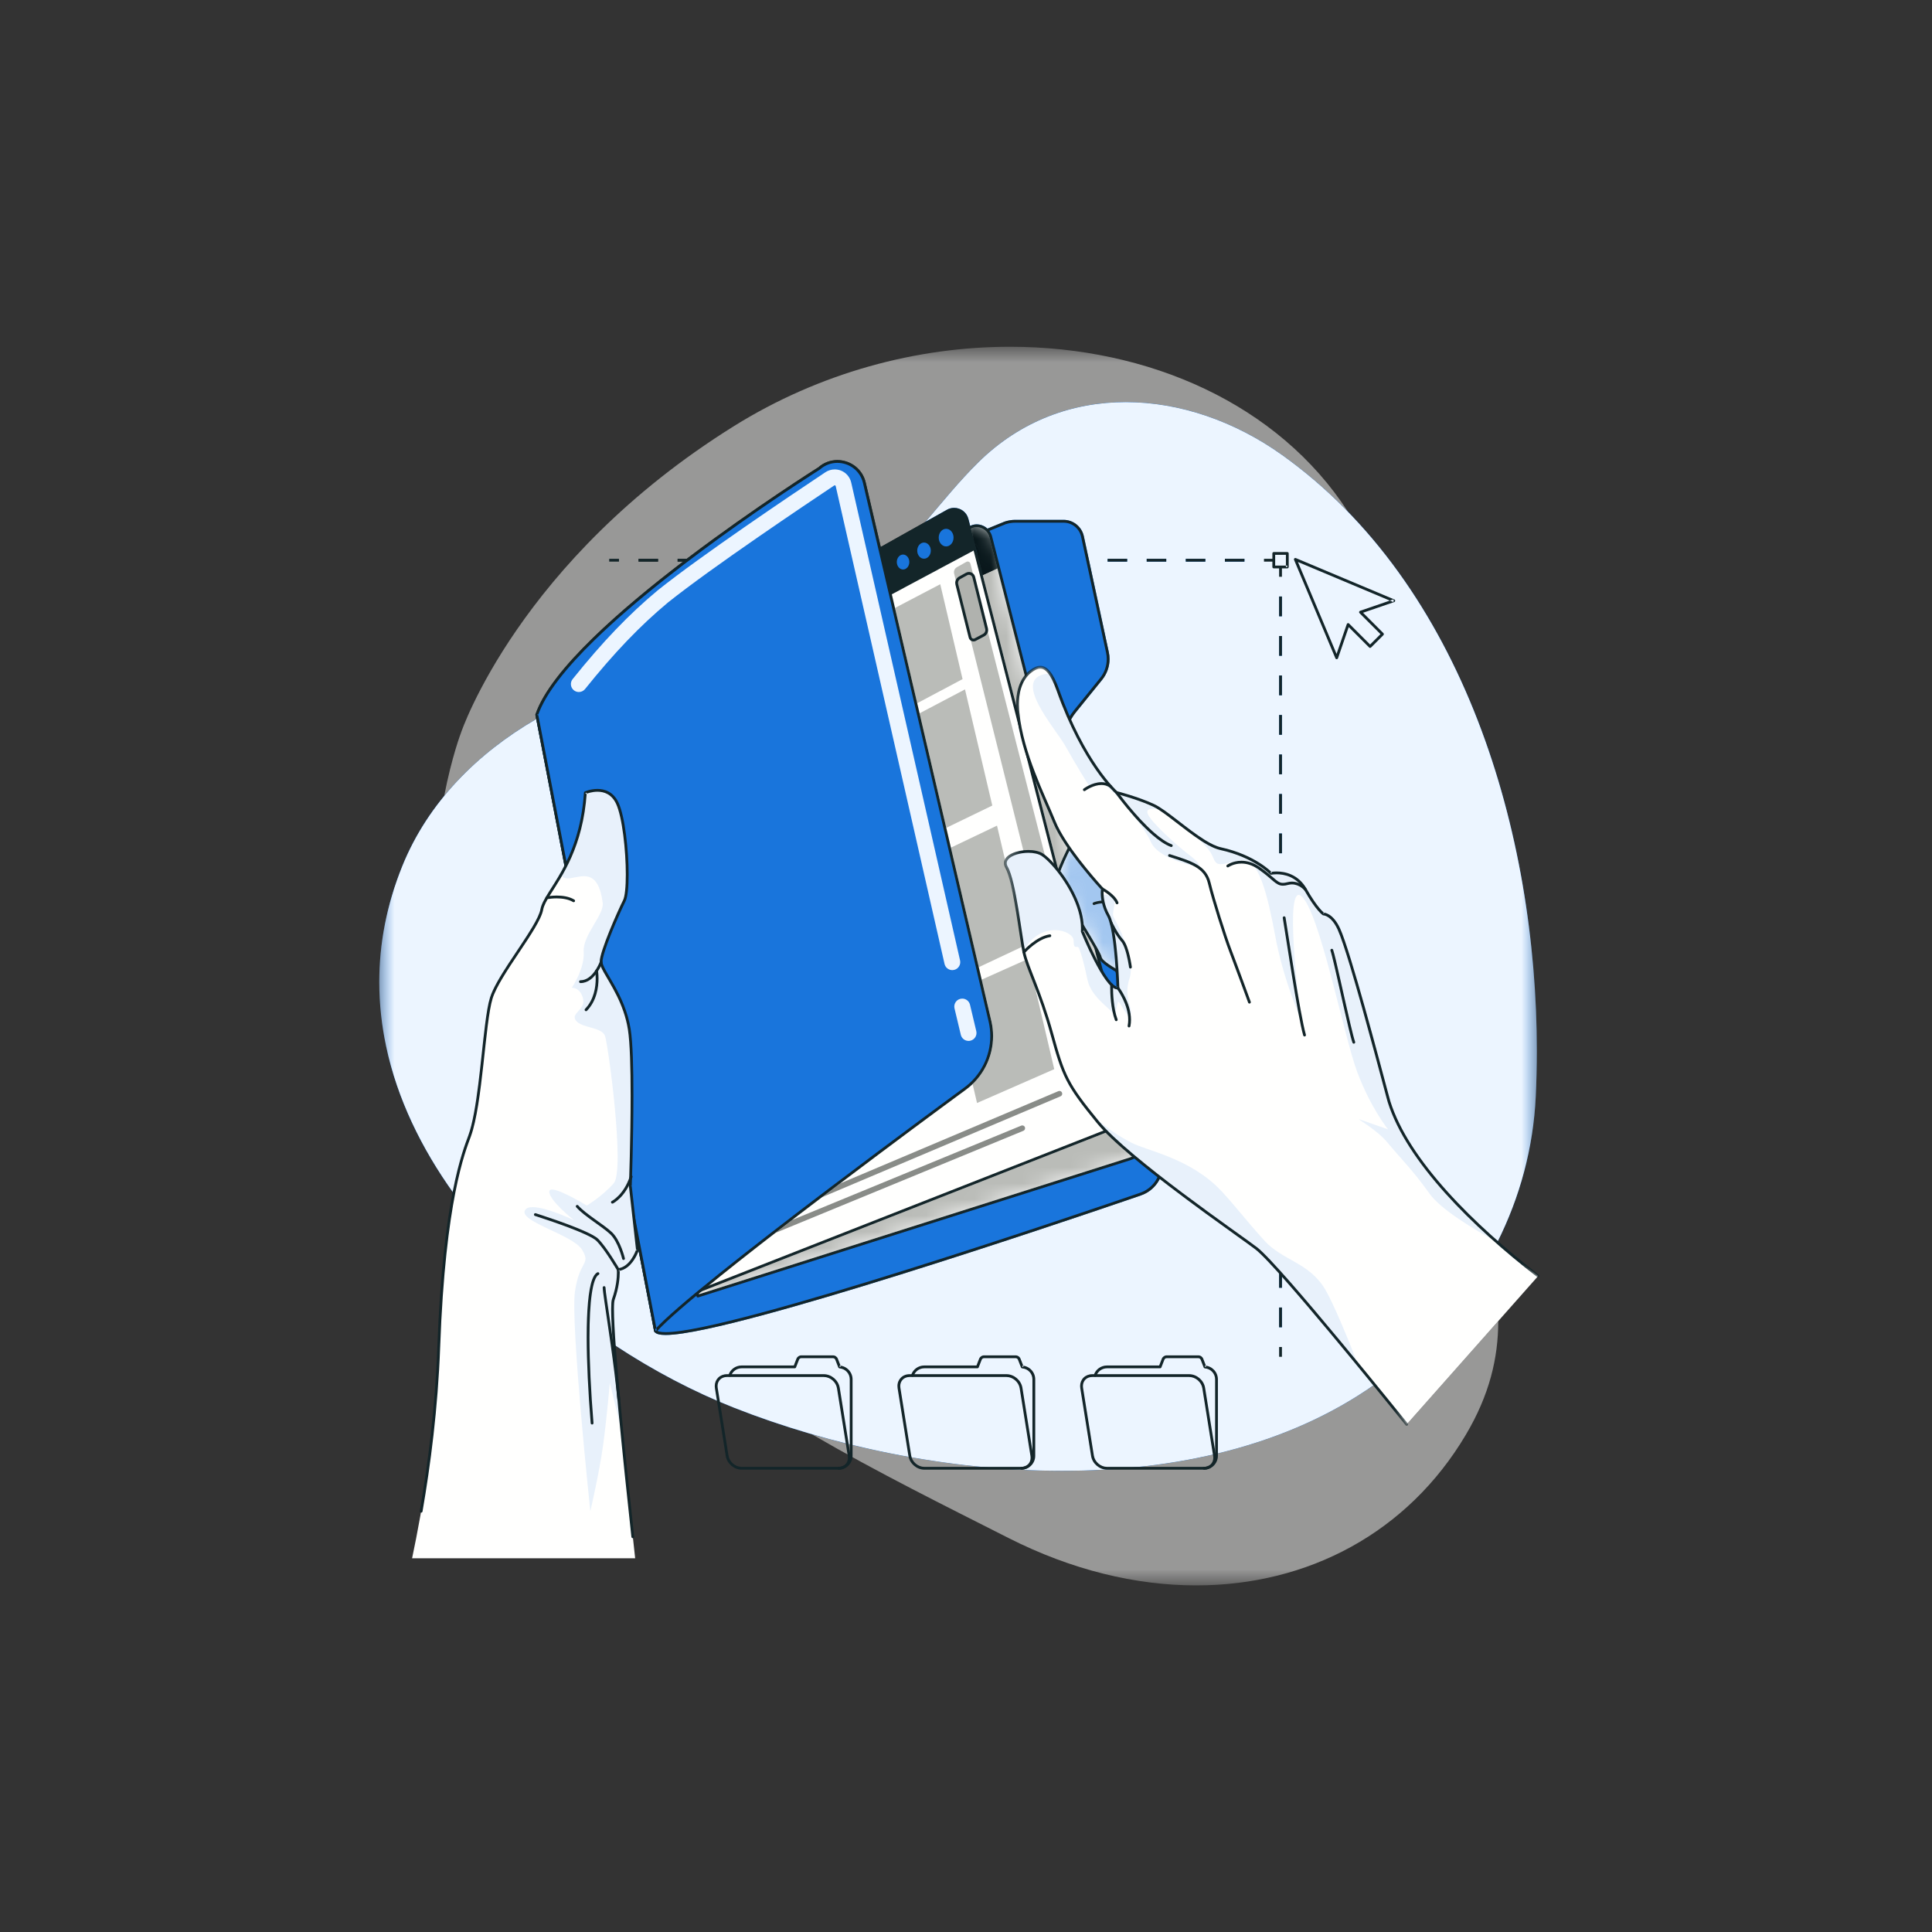 <svg width="120" height="120" viewBox="0 0 120 120" fill="none" xmlns="http://www.w3.org/2000/svg">
<rect x="0" y="0" width="120" height="120" fill="#333333" stroke="none"/>
<mask id="mask0_5295_93961" style="mask-type:luminance" maskUnits="userSpaceOnUse" x="23" y="21" width="73" height="78">
<path d="M23.557 21.538H95.456V98.462H23.557V21.538Z" fill="#FFFFFE" fill-opacity="0.7"/>
</mask>
<g mask="url(#mask0_5295_93961)">
<path fill-rule="evenodd" clip-rule="evenodd" d="M74.297 98.472C70.545 98.472 66.564 97.517 62.637 95.526C58.758 93.56 54.543 91.477 50.409 89.074C55.258 90.482 60.641 91.356 65.967 91.356C72.999 91.356 79.927 89.832 85.368 86.002C86.541 87.438 87.372 88.473 87.372 88.473L93.059 82.054C93.059 84.34 92.518 86.639 91.038 89.129C87.441 95.183 81.262 98.473 74.297 98.472ZM27.589 49.443C28.064 46.983 28.638 45.5 28.638 45.5C28.638 45.5 32.233 34.796 45.578 26.472C50.922 23.139 56.956 21.538 62.734 21.538C71.358 21.538 79.409 25.105 83.731 31.796C82.476 30.504 81.111 29.319 79.629 28.261C76.704 26.172 73.278 24.977 69.92 24.977C66.628 24.977 63.401 26.126 60.778 28.708C59.603 29.864 58.565 31.149 57.496 32.404L54.705 33.971L53.774 29.982L53.775 29.983C53.576 29.104 52.805 28.575 52.01 28.575C52.009 28.575 52.009 28.575 52.008 28.575C52.008 28.575 52.008 28.575 52.008 28.575C51.594 28.575 51.172 28.719 50.823 29.027C50.65 29.136 46.814 31.558 42.754 34.631C42.72 34.657 42.686 34.683 42.652 34.709H42.087V34.883H42.424C40.452 36.388 38.449 38.037 36.806 39.64C35.072 41.334 33.736 42.973 33.26 44.361C33.255 44.375 33.253 44.391 33.256 44.407L33.306 44.666C31.136 45.927 29.166 47.521 27.589 49.443ZM39.659 34.883H40.873V34.709H39.659V34.883Z" fill="#FFFFFE" fill-opacity="0.7"/>
</g>
<mask id="mask1_5295_93961" style="mask-type:luminance" maskUnits="userSpaceOnUse" x="23" y="21" width="73" height="78">
<path d="M23.557 21.538H95.456V98.462H23.557V21.538Z" fill="#67BC93"/>
</mask>
<g mask="url(#mask1_5295_93961)">
<path fill-rule="evenodd" clip-rule="evenodd" d="M23.985 64.994C23.223 61.42 23.433 57.64 24.99 53.791C26.996 48.832 31.305 45.308 36.134 43.252C43.152 40.264 50.041 40.207 55.745 34.352C57.504 32.545 58.981 30.477 60.778 28.708C66.078 23.491 73.836 24.124 79.63 28.261C91.715 36.891 96.061 53.982 95.389 68.112C95.088 74.454 92.06 80.355 87.269 84.516C76.431 93.925 58.03 92.343 45.583 87.431C36.301 83.768 26.164 75.224 23.985 64.994Z" fill="#1975DC"/>
</g>
<mask id="mask2_5295_93961" style="mask-type:luminance" maskUnits="userSpaceOnUse" x="23" y="21" width="73" height="78">
<path d="M23.557 21.538H95.456V98.462H23.557V21.538Z" fill="#C9E4D1"/>
</mask>
<g mask="url(#mask2_5295_93961)">
<path fill-rule="evenodd" clip-rule="evenodd" d="M65.967 91.356C58.794 91.356 51.514 89.771 45.583 87.431C43.111 86.455 40.578 85.134 38.152 83.526C38.086 82.591 38.047 81.829 38.047 81.326C38.047 81.016 38.062 80.805 38.094 80.714C38.366 79.945 38.405 79.329 38.405 79.039C38.405 78.923 38.399 78.859 38.399 78.859C39.225 78.767 39.594 77.639 39.594 77.639L39.509 76.879L40.627 82.683C40.629 82.696 40.635 82.708 40.643 82.719C40.7 82.8 40.793 82.845 40.908 82.874C41.026 82.904 41.171 82.917 41.347 82.917C41.913 82.916 42.79 82.78 43.901 82.543C47.788 81.713 54.524 79.641 60.291 77.776C66.058 75.911 70.855 74.254 70.855 74.254C71.416 74.066 71.845 73.656 72.072 73.151C74.592 75.113 77.384 77.044 78.027 77.537C78.306 77.751 78.812 78.273 79.449 78.98V79.985H79.623V79.173C80.959 80.667 82.798 82.871 84.35 84.758C84.708 85.194 85.051 85.613 85.368 86.002C79.927 89.832 72.999 91.356 65.967 91.356ZM79.449 82.438H79.623V81.212H79.449V82.438ZM92.997 77.164C92.985 77.153 92.973 77.143 92.962 77.133L92.96 77.132C89.877 74.415 87.181 71.316 86.274 68.427C86.164 68.074 83.909 59.342 83.159 57.703C82.734 56.773 82.215 56.769 82.204 56.769C82.204 56.769 81.807 56.517 81.087 55.252C80.684 54.542 80.085 54.306 79.623 54.239V54.224H79.498C79.424 54.218 79.355 54.215 79.292 54.215C79.08 54.215 78.942 54.245 78.942 54.245C78.942 54.245 77.926 53.171 75.813 52.713C75.207 52.58 74.4 52.01 73.624 51.421C73.087 51.012 72.564 50.594 72.136 50.306V50.304H72.133C71.958 50.187 71.799 50.09 71.661 50.025C70.689 49.568 69.352 49.225 69.352 49.225C69.352 49.225 67.91 47.963 66.476 44.787C66.572 44.596 66.688 44.414 66.825 44.245L68.46 42.224C68.758 41.856 68.916 41.401 68.916 40.936C68.916 40.792 68.901 40.648 68.87 40.505L67.319 33.305C67.191 32.713 66.668 32.29 66.062 32.29H63.055C62.831 32.29 62.61 32.327 62.398 32.398L62.393 32.4L61.333 32.834C61.15 32.666 60.91 32.569 60.666 32.569C60.534 32.569 60.401 32.597 60.276 32.658L60.277 32.658L60.261 32.666L60.149 32.232C60.041 31.81 59.663 31.544 59.264 31.544C59.264 31.544 59.264 31.544 59.263 31.544C59.263 31.544 59.263 31.544 59.263 31.544C59.113 31.544 58.959 31.582 58.817 31.663H58.817L57.496 32.404C58.566 31.149 59.603 29.864 60.778 28.708C63.401 26.126 66.628 24.977 69.92 24.977C73.278 24.977 76.704 26.172 79.63 28.261C90.918 36.322 95.455 51.766 95.456 65.283C95.456 66.237 95.433 67.181 95.389 68.112C95.238 71.295 94.4 74.367 92.997 77.164ZM79.449 52.997H79.623V51.771H79.449V52.997ZM79.449 50.544H79.623V49.317H79.449V50.544ZM79.449 48.091H79.623V46.864H79.449V48.091ZM79.449 45.637H79.623V44.411H79.449V45.637ZM79.449 43.184H79.623V41.957H79.449V43.184ZM79.449 40.73H79.623V39.504H79.449V40.73ZM79.449 38.277H79.623V37.05H79.449V38.277ZM76.08 34.882H77.294V34.709H76.08V34.882ZM73.652 34.882H74.866V34.709H73.652V34.882ZM71.224 34.882H72.438V34.709H71.224V34.882ZM68.796 34.882H70.01V34.709H68.796V34.882ZM28.184 74.125C26.171 71.319 24.676 68.241 23.985 64.994C23.706 63.685 23.557 62.349 23.557 60.991C23.557 58.642 24.003 56.231 24.99 53.791C26.594 49.827 29.669 46.779 33.306 44.666L35.084 53.9C35.004 54.053 34.923 54.199 34.843 54.337L34.844 54.339C34.274 55.328 33.748 55.968 33.652 56.49C33.449 57.609 30.98 60.496 30.514 61.99C30.05 63.483 29.897 68.561 29.166 70.561C28.991 71.04 28.584 72.049 28.184 74.125Z" fill="#ECF5FF"/>
</g>
<path fill-rule="evenodd" clip-rule="evenodd" d="M78.508 34.883H79.116V34.709H78.508V34.883Z" fill="#132529"/>
<path fill-rule="evenodd" clip-rule="evenodd" d="M76.08 34.883H77.294V34.709H76.08V34.883ZM73.652 34.883H74.866V34.709H73.652V34.883ZM71.224 34.883H72.438V34.709H71.224V34.883ZM68.796 34.883H70.01V34.709H68.796V34.883ZM66.368 34.883H67.582V34.709H66.368V34.883ZM63.94 34.883H65.154V34.709H63.94V34.883ZM61.512 34.883H62.726V34.709H61.512V34.883ZM59.084 34.883H60.298V34.709H59.084V34.883ZM56.656 34.883H57.87V34.709H56.656V34.883ZM54.228 34.883H55.442V34.709H54.228V34.883ZM51.8 34.883H53.014V34.709H51.8V34.883ZM49.372 34.883H50.586V34.709H49.372V34.883ZM46.944 34.883H48.158V34.709H46.944V34.883ZM44.516 34.883H45.73V34.709H44.516V34.883ZM42.088 34.883H43.302V34.709H42.088V34.883ZM39.66 34.883H40.874V34.709H39.66V34.883Z" fill="#132529"/>
<path fill-rule="evenodd" clip-rule="evenodd" d="M37.838 34.883H38.446V34.709H37.838V34.883Z" fill="#132529"/>
<path fill-rule="evenodd" clip-rule="evenodd" d="M79.449 84.273H79.623V83.665H79.449V84.273Z" fill="#132529"/>
<path fill-rule="evenodd" clip-rule="evenodd" d="M79.449 82.438H79.623V81.212H79.449V82.438ZM79.449 79.985H79.623V78.758H79.449V79.985ZM79.449 77.531H79.623V76.305H79.449V77.531ZM79.449 75.078H79.623V73.851H79.449V75.078ZM79.449 72.625H79.623V71.398H79.449V72.625ZM79.449 70.171H79.623V68.945H79.449V70.171ZM79.449 67.718H79.623V66.491H79.449V67.718ZM79.449 65.265H79.623V64.038H79.449V65.265ZM79.449 62.811H79.623V61.584H79.449V62.811ZM79.449 60.358H79.623V59.131H79.449V60.358ZM79.449 57.904H79.623V56.678H79.449V57.904ZM79.449 55.451H79.623V54.224H79.449V55.451ZM79.449 52.998H79.623V51.771H79.449V52.998ZM79.449 50.544H79.623V49.317H79.449V50.544ZM79.449 48.091H79.623V46.864H79.449V48.091ZM79.449 45.637H79.623V44.411H79.449V45.637ZM79.449 43.184H79.623V41.957H79.449V43.184ZM79.449 40.73H79.623V39.504H79.449V40.73ZM79.449 38.277H79.623V37.051H79.449V38.277Z" fill="#132529"/>
<path fill-rule="evenodd" clip-rule="evenodd" d="M79.449 35.824H79.623V35.216H79.449V35.824Z" fill="#132529"/>
<path fill-rule="evenodd" clip-rule="evenodd" d="M79.957 35.216V35.129H79.203V34.462H79.87V35.216H79.957H80.044V34.375C80.044 34.352 80.034 34.329 80.018 34.313C80.002 34.297 79.98 34.288 79.957 34.288H79.116C79.093 34.288 79.07 34.297 79.054 34.313C79.038 34.329 79.029 34.352 79.029 34.375V35.216C79.029 35.239 79.038 35.261 79.054 35.278C79.07 35.294 79.093 35.303 79.116 35.303H79.957C79.98 35.303 80.002 35.294 80.018 35.278C80.034 35.261 80.044 35.239 80.044 35.216H79.957Z" fill="#132529"/>
<path fill-rule="evenodd" clip-rule="evenodd" d="M86.57 37.313L86.604 37.233L80.49 34.664C80.457 34.651 80.42 34.658 80.395 34.683C80.37 34.708 80.362 34.745 80.376 34.778L82.944 40.892C82.958 40.925 82.992 40.946 83.027 40.945C83.063 40.944 83.095 40.92 83.107 40.886L83.771 38.95L85.038 40.216C85.054 40.232 85.076 40.242 85.099 40.242C85.122 40.242 85.144 40.232 85.161 40.216L85.928 39.449C85.944 39.433 85.953 39.41 85.953 39.387C85.953 39.365 85.944 39.342 85.928 39.326L84.661 38.059L86.598 37.395C86.632 37.383 86.656 37.351 86.657 37.316C86.658 37.28 86.637 37.246 86.604 37.233L86.57 37.313L86.542 37.23L84.473 37.94C84.445 37.95 84.424 37.974 84.417 38.003C84.41 38.032 84.419 38.063 84.44 38.084L85.744 39.387L85.099 40.032L83.795 38.728C83.774 38.707 83.744 38.698 83.715 38.705C83.685 38.712 83.662 38.733 83.652 38.762L83.016 40.615L80.618 34.907L86.537 37.393L86.57 37.313Z" fill="#132529"/>
<path fill-rule="evenodd" clip-rule="evenodd" d="M74.786 91.197V91.11H68.753C68.563 91.11 68.375 91.033 68.227 90.905C68.078 90.778 67.972 90.602 67.942 90.412L67.27 86.199C67.264 86.162 67.262 86.125 67.262 86.09C67.262 85.928 67.322 85.789 67.421 85.689C67.522 85.59 67.663 85.528 67.835 85.528H73.868C74.058 85.528 74.247 85.606 74.395 85.733C74.543 85.86 74.649 86.036 74.679 86.226L75.351 90.439C75.357 90.477 75.36 90.513 75.36 90.548C75.359 90.71 75.3 90.849 75.2 90.949C75.099 91.048 74.958 91.11 74.786 91.11V91.284C75 91.284 75.189 91.205 75.322 91.072C75.456 90.939 75.534 90.753 75.533 90.548C75.533 90.503 75.53 90.458 75.522 90.412L74.85 86.199C74.813 85.963 74.684 85.753 74.508 85.601C74.332 85.45 74.106 85.355 73.868 85.354H67.835C67.621 85.354 67.433 85.433 67.299 85.566C67.165 85.699 67.088 85.885 67.088 86.09C67.088 86.135 67.091 86.18 67.099 86.226L67.771 90.439C67.808 90.675 67.937 90.885 68.113 91.037C68.29 91.188 68.516 91.283 68.753 91.284H74.786V91.197Z" fill="#132529"/>
<path fill-rule="evenodd" clip-rule="evenodd" d="M74.786 91.284C75.261 91.284 75.646 90.898 75.646 90.424V85.673C75.646 85.219 75.293 84.851 74.848 84.819L74.841 84.905L74.922 84.874L74.735 84.391H74.735C74.686 84.267 74.567 84.185 74.434 84.185H72.461C72.328 84.185 72.209 84.267 72.161 84.391L71.997 84.813H68.753C68.374 84.813 68.053 85.057 67.938 85.397C67.922 85.443 67.947 85.492 67.992 85.507C68.038 85.523 68.087 85.498 68.102 85.453C68.194 85.182 68.45 84.987 68.753 84.987H72.056C72.092 84.987 72.124 84.965 72.137 84.931L72.323 84.454C72.345 84.397 72.4 84.359 72.461 84.359H74.434C74.496 84.359 74.55 84.397 74.573 84.454L74.573 84.454L74.761 84.937C74.773 84.968 74.802 84.99 74.835 84.992C75.192 85.018 75.473 85.311 75.473 85.673V90.424C75.473 90.613 75.396 90.784 75.272 90.909C75.147 91.033 74.976 91.11 74.786 91.11C74.738 91.11 74.7 91.149 74.7 91.197C74.7 91.245 74.738 91.284 74.786 91.284Z" fill="#132529"/>
<path fill-rule="evenodd" clip-rule="evenodd" d="M52.093 91.197V91.11H46.06C45.87 91.11 45.682 91.033 45.534 90.905C45.386 90.778 45.279 90.602 45.249 90.412L44.577 86.199C44.572 86.162 44.569 86.125 44.569 86.09C44.569 85.928 44.629 85.789 44.729 85.689C44.829 85.59 44.97 85.528 45.142 85.528H51.176C51.365 85.528 51.554 85.606 51.702 85.733C51.85 85.86 51.956 86.036 51.986 86.226L52.658 90.439C52.664 90.477 52.667 90.513 52.667 90.548C52.667 90.71 52.607 90.849 52.507 90.949C52.407 91.048 52.265 91.11 52.093 91.11V91.284C52.307 91.284 52.496 91.205 52.629 91.072C52.763 90.939 52.841 90.753 52.84 90.548C52.84 90.503 52.837 90.458 52.83 90.412L52.158 86.199C52.12 85.963 51.991 85.753 51.815 85.601C51.639 85.45 51.413 85.355 51.176 85.354H45.142C44.928 85.354 44.74 85.433 44.606 85.566C44.472 85.699 44.395 85.885 44.395 86.09C44.395 86.135 44.399 86.18 44.406 86.226L45.078 90.439C45.116 90.675 45.244 90.885 45.42 91.037C45.597 91.188 45.823 91.283 46.06 91.284H52.093V91.197Z" fill="#132529"/>
<path fill-rule="evenodd" clip-rule="evenodd" d="M52.093 91.284C52.568 91.284 52.953 90.898 52.954 90.424V85.673C52.953 85.219 52.6 84.851 52.155 84.819L52.149 84.905L52.23 84.874L52.042 84.391H52.042C51.993 84.267 51.874 84.185 51.741 84.185H49.768C49.636 84.185 49.516 84.267 49.468 84.391L49.304 84.813H46.06C45.681 84.813 45.36 85.057 45.245 85.397C45.23 85.443 45.254 85.492 45.299 85.507C45.345 85.523 45.394 85.498 45.409 85.453C45.501 85.182 45.758 84.987 46.06 84.987H49.363C49.399 84.987 49.431 84.965 49.444 84.931L49.63 84.454V84.454C49.652 84.397 49.707 84.359 49.768 84.359H51.741C51.803 84.359 51.858 84.397 51.88 84.454H51.88L52.068 84.937C52.08 84.968 52.109 84.99 52.142 84.992C52.498 85.018 52.78 85.311 52.78 85.673V90.424C52.78 90.613 52.703 90.784 52.579 90.909C52.454 91.033 52.283 91.11 52.093 91.11C52.045 91.11 52.007 91.149 52.007 91.197C52.007 91.245 52.045 91.284 52.093 91.284Z" fill="#132529"/>
<path fill-rule="evenodd" clip-rule="evenodd" d="M63.44 91.197V91.11H57.406C57.217 91.11 57.028 91.032 56.88 90.905C56.732 90.778 56.626 90.602 56.596 90.412L55.924 86.199C55.918 86.162 55.915 86.125 55.915 86.09C55.916 85.928 55.975 85.789 56.075 85.689C56.175 85.59 56.317 85.528 56.489 85.528H62.522C62.712 85.528 62.9 85.606 63.048 85.733C63.197 85.86 63.303 86.036 63.333 86.226L64.005 90.439C64.01 90.477 64.013 90.513 64.013 90.548C64.013 90.71 63.953 90.849 63.853 90.949C63.753 91.048 63.612 91.11 63.44 91.11V91.284C63.654 91.284 63.842 91.205 63.976 91.072C64.109 90.939 64.187 90.753 64.187 90.548C64.187 90.503 64.183 90.458 64.176 90.412L63.504 86.199C63.466 85.963 63.338 85.753 63.162 85.601C62.985 85.45 62.759 85.355 62.522 85.354H56.489C56.275 85.354 56.086 85.433 55.953 85.566C55.819 85.699 55.741 85.885 55.742 86.09C55.742 86.135 55.745 86.18 55.752 86.226L56.425 90.439C56.462 90.675 56.591 90.885 56.767 91.037C56.943 91.188 57.169 91.283 57.406 91.284H63.44V91.197Z" fill="#132529"/>
<path fill-rule="evenodd" clip-rule="evenodd" d="M63.44 91.284C63.915 91.284 64.3 90.898 64.3 90.424V85.673C64.3 85.219 63.947 84.851 63.501 84.819L63.495 84.905L63.576 84.874L63.388 84.391H63.388C63.34 84.267 63.221 84.185 63.088 84.185H61.115C60.982 84.185 60.863 84.267 60.815 84.391L60.65 84.813H57.406C57.028 84.813 56.706 85.057 56.592 85.397C56.576 85.443 56.6 85.492 56.646 85.507C56.691 85.523 56.741 85.498 56.756 85.453C56.848 85.182 57.104 84.987 57.406 84.987H60.71C60.746 84.987 60.778 84.965 60.791 84.931L60.976 84.454V84.454C60.999 84.397 61.054 84.359 61.115 84.359H63.088C63.149 84.359 63.204 84.397 63.226 84.454L63.414 84.937C63.427 84.968 63.456 84.99 63.489 84.992C63.845 85.018 64.126 85.311 64.126 85.673V90.424C64.126 90.613 64.05 90.784 63.925 90.909C63.801 91.033 63.63 91.11 63.44 91.11C63.392 91.11 63.353 91.149 63.353 91.197C63.353 91.245 63.392 91.284 63.44 91.284Z" fill="#132529"/>
<path fill-rule="evenodd" clip-rule="evenodd" d="M66.758 44.19L68.393 42.17C68.766 41.708 68.911 41.103 68.786 40.523L67.234 33.324C67.115 32.771 66.627 32.377 66.062 32.377H63.055C62.841 32.377 62.629 32.412 62.426 32.48L33.341 44.391L40.712 82.667C41.746 84.22 70.827 74.172 70.827 74.172C71.787 73.851 72.344 72.85 72.11 71.864L66.161 46.814C65.942 45.894 66.163 44.925 66.758 44.19Z" fill="#1975DC"/>
<path fill-rule="evenodd" clip-rule="evenodd" d="M66.758 44.19L66.825 44.245L68.46 42.224C68.758 41.856 68.916 41.401 68.916 40.936C68.916 40.792 68.901 40.648 68.87 40.505L67.319 33.305C67.191 32.713 66.668 32.29 66.062 32.29H63.055C62.831 32.29 62.61 32.327 62.398 32.398L62.393 32.4L33.308 44.31C33.27 44.326 33.248 44.366 33.256 44.407L40.627 82.683L40.64 82.715C40.697 82.799 40.791 82.845 40.908 82.874C41.025 82.904 41.171 82.917 41.346 82.917C41.913 82.917 42.79 82.78 43.901 82.543C47.788 81.713 54.524 79.641 60.291 77.776C66.058 75.911 70.855 74.254 70.855 74.254L70.827 74.172L70.854 74.254C71.703 73.97 72.25 73.178 72.25 72.317C72.25 72.161 72.232 72.002 72.195 71.844L66.245 46.794C66.191 46.567 66.165 46.338 66.165 46.109C66.165 45.437 66.394 44.778 66.825 44.245L66.758 44.19L66.69 44.136C66.233 44.7 65.991 45.398 65.991 46.109C65.991 46.351 66.019 46.594 66.076 46.834L72.026 71.884C72.06 72.029 72.076 72.174 72.076 72.317C72.076 73.105 71.576 73.83 70.799 74.089L70.798 74.09C70.798 74.09 70.701 74.124 70.516 74.187C69.132 74.662 62.869 76.802 56.436 78.823C53.219 79.834 49.959 80.815 47.246 81.542C45.889 81.906 44.669 82.207 43.66 82.416C42.652 82.626 41.852 82.744 41.346 82.743C41.18 82.743 41.046 82.73 40.95 82.706C40.853 82.682 40.801 82.646 40.784 82.619L40.712 82.667L40.797 82.65L33.44 44.444L62.459 32.561L62.426 32.48L62.454 32.563C62.648 32.497 62.85 32.464 63.055 32.464H66.062C66.586 32.464 67.039 32.829 67.149 33.342L68.701 40.541C68.729 40.672 68.743 40.804 68.743 40.936C68.743 41.361 68.598 41.778 68.325 42.115L66.69 44.136L66.758 44.19Z" fill="#132529"/>
<path fill-rule="evenodd" clip-rule="evenodd" d="M43.062 81.378C42.743 81.378 42.49 81.346 42.31 81.28C42.597 81.031 42.913 80.764 43.252 80.481L43.259 80.517C43.264 80.542 43.279 80.563 43.3 80.576C43.314 80.584 43.329 80.588 43.345 80.588C43.353 80.588 43.362 80.586 43.371 80.584L70.215 72.061C70.329 72.025 70.435 71.975 70.531 71.914C70.857 72.186 71.199 72.463 71.55 72.741C69.491 73.503 48.11 81.378 43.062 81.378ZM69.018 61.146C68.877 61.005 68.727 60.805 68.576 60.572L68.343 59.658C68.355 59.674 68.369 59.69 68.383 59.707C68.473 59.806 68.601 59.91 68.755 60.018L69.018 61.146ZM63.808 41.886L61.691 33.592C62.212 33.358 62.504 33.227 62.504 33.227L64.427 41.47C64.296 41.51 64.163 41.589 64.026 41.691C63.947 41.751 63.874 41.816 63.808 41.886Z" fill="#1975DC"/>
<path fill-rule="evenodd" clip-rule="evenodd" d="M70.189 71.979L43.345 80.501L36.399 44.307L60.315 32.736C60.794 32.503 61.4 32.8 61.537 33.337L71.008 70.455C71.179 71.122 70.826 71.776 70.189 71.979Z" fill="#FFFFFE"/>
<mask id="mask3_5295_93961" style="mask-type:luminance" maskUnits="userSpaceOnUse" x="36" y="32" width="36" height="49">
<path d="M70.189 71.979L43.345 80.501L36.399 44.307L60.315 32.736C60.794 32.503 61.4 32.8 61.537 33.337L71.008 70.455C71.179 71.122 70.826 71.776 70.189 71.979Z" fill="#132529"/>
</mask>
<g mask="url(#mask3_5295_93961)">
<path fill-rule="evenodd" clip-rule="evenodd" d="M62.031 35.271L36.965 46.744L36.399 44.307L60.315 32.736C60.794 32.503 61.4 32.8 61.537 33.337L62.031 35.271Z" fill="#132529"/>
</g>
<mask id="mask4_5295_93961" style="mask-type:luminance" maskUnits="userSpaceOnUse" x="36" y="32" width="36" height="49">
<path d="M70.189 71.979L43.345 80.501L36.399 44.307L60.315 32.736C60.794 32.503 61.4 32.8 61.537 33.337L71.008 70.455C71.179 71.122 70.826 71.776 70.189 71.979Z" fill="#67BC93"/>
</mask>
<g mask="url(#mask4_5295_93961)">
<path fill-rule="evenodd" clip-rule="evenodd" d="M60.775 34.422C60.775 34.772 60.527 35.039 60.22 35.017C59.913 34.996 59.665 34.695 59.665 34.344C59.665 33.994 59.913 33.728 60.22 33.749C60.527 33.77 60.775 34.072 60.775 34.422Z" fill="#1975DC"/>
</g>
<mask id="mask5_5295_93961" style="mask-type:luminance" maskUnits="userSpaceOnUse" x="36" y="32" width="36" height="49">
<path d="M70.189 71.979L43.345 80.501L36.399 44.307L60.315 32.736C60.794 32.503 61.4 32.8 61.537 33.337L71.008 70.455C71.179 71.122 70.826 71.776 70.189 71.979Z" fill="#132529"/>
</mask>
<g mask="url(#mask5_5295_93961)">
<path fill-rule="evenodd" clip-rule="evenodd" d="M60.775 34.422H60.688C60.688 34.571 60.638 34.699 60.559 34.789C60.479 34.879 60.373 34.931 60.254 34.931L60.226 34.931C60.1 34.922 59.982 34.855 59.894 34.749C59.806 34.643 59.751 34.499 59.751 34.344C59.751 34.196 59.802 34.067 59.881 33.977C59.961 33.887 60.066 33.835 60.185 33.835L60.214 33.836C60.34 33.844 60.458 33.911 60.545 34.017C60.633 34.124 60.688 34.268 60.688 34.422H60.862C60.862 34.226 60.793 34.045 60.68 33.907C60.566 33.77 60.406 33.675 60.226 33.663L60.185 33.661C60.014 33.661 59.859 33.739 59.751 33.863C59.642 33.986 59.578 34.156 59.578 34.344C59.578 34.54 59.647 34.722 59.76 34.859C59.873 34.997 60.033 35.091 60.214 35.104L60.254 35.105C60.426 35.106 60.581 35.028 60.689 34.904C60.798 34.78 60.862 34.61 60.862 34.422H60.775Z" fill="#132529"/>
</g>
<mask id="mask6_5295_93961" style="mask-type:luminance" maskUnits="userSpaceOnUse" x="36" y="32" width="36" height="49">
<path d="M70.189 71.979L43.345 80.501L36.399 44.307L60.315 32.736C60.794 32.503 61.4 32.8 61.537 33.337L71.008 70.455C71.179 71.122 70.826 71.776 70.189 71.979Z" fill="#67BC93"/>
</mask>
<g mask="url(#mask6_5295_93961)">
<path fill-rule="evenodd" clip-rule="evenodd" d="M59.343 35.131C59.343 35.456 59.112 35.703 58.828 35.683C58.543 35.663 58.312 35.384 58.312 35.059C58.312 34.734 58.543 34.486 58.828 34.506C59.112 34.526 59.343 34.806 59.343 35.131Z" fill="#1975DC"/>
</g>
<mask id="mask7_5295_93961" style="mask-type:luminance" maskUnits="userSpaceOnUse" x="36" y="32" width="36" height="49">
<path d="M70.189 71.979L43.345 80.501L36.399 44.307L60.315 32.736C60.794 32.503 61.4 32.8 61.537 33.337L71.008 70.455C71.179 71.122 70.826 71.776 70.189 71.979Z" fill="#132529"/>
</mask>
<g mask="url(#mask7_5295_93961)">
<path fill-rule="evenodd" clip-rule="evenodd" d="M59.343 35.13H59.256C59.256 35.267 59.209 35.385 59.137 35.467C59.064 35.55 58.968 35.597 58.859 35.597L58.834 35.596C58.718 35.589 58.611 35.528 58.53 35.43C58.45 35.333 58.399 35.2 58.399 35.059C58.399 34.922 58.446 34.804 58.518 34.722C58.591 34.639 58.687 34.592 58.796 34.592L58.822 34.593C58.937 34.601 59.044 34.662 59.125 34.759C59.205 34.856 59.256 34.989 59.256 35.13H59.43C59.43 34.947 59.365 34.777 59.259 34.649C59.153 34.52 59.003 34.431 58.834 34.419L58.796 34.418C58.634 34.418 58.489 34.491 58.387 34.607C58.285 34.723 58.225 34.882 58.225 35.059C58.225 35.242 58.29 35.412 58.396 35.541C58.502 35.669 58.652 35.758 58.822 35.77L58.859 35.771C59.021 35.771 59.166 35.698 59.268 35.582C59.37 35.466 59.43 35.307 59.43 35.13H59.343Z" fill="#132529"/>
</g>
<mask id="mask8_5295_93961" style="mask-type:luminance" maskUnits="userSpaceOnUse" x="36" y="32" width="36" height="49">
<path d="M70.189 71.979L43.345 80.501L36.399 44.307L60.315 32.736C60.794 32.503 61.4 32.8 61.537 33.337L71.008 70.455C71.179 71.122 70.826 71.776 70.189 71.979Z" fill="#67BC93"/>
</mask>
<g mask="url(#mask8_5295_93961)">
<path fill-rule="evenodd" clip-rule="evenodd" d="M57.99 35.744C57.99 36.047 57.774 36.279 57.508 36.26C57.242 36.242 57.026 35.98 57.026 35.676C57.026 35.372 57.242 35.141 57.508 35.159C57.774 35.178 57.99 35.44 57.99 35.744Z" fill="#1975DC"/>
</g>
<mask id="mask9_5295_93961" style="mask-type:luminance" maskUnits="userSpaceOnUse" x="36" y="32" width="36" height="49">
<path d="M70.189 71.979L43.345 80.501L36.399 44.307L60.315 32.736C60.794 32.503 61.4 32.8 61.537 33.337L71.008 70.455C71.179 71.122 70.826 71.776 70.189 71.979Z" fill="#132529"/>
</mask>
<g mask="url(#mask9_5295_93961)">
<path fill-rule="evenodd" clip-rule="evenodd" d="M57.99 35.744H57.904C57.904 35.87 57.861 35.979 57.794 36.055C57.727 36.131 57.638 36.175 57.538 36.175L57.514 36.174C57.408 36.166 57.309 36.11 57.234 36.02C57.16 35.93 57.113 35.807 57.113 35.676C57.113 35.55 57.156 35.441 57.223 35.365C57.29 35.289 57.379 35.245 57.478 35.245L57.502 35.246C57.608 35.253 57.708 35.309 57.782 35.4C57.857 35.49 57.904 35.612 57.904 35.744H58.077C58.077 35.571 58.016 35.41 57.916 35.289C57.816 35.168 57.675 35.084 57.514 35.073L57.478 35.072C57.326 35.071 57.188 35.14 57.093 35.25C56.996 35.36 56.94 35.51 56.94 35.676C56.94 35.849 57 36.009 57.1 36.13C57.2 36.252 57.342 36.336 57.502 36.347L57.538 36.348C57.691 36.349 57.828 36.279 57.924 36.169C58.021 36.06 58.077 35.91 58.077 35.744H57.99Z" fill="#132529"/>
</g>
<mask id="mask10_5295_93961" style="mask-type:luminance" maskUnits="userSpaceOnUse" x="36" y="32" width="36" height="49">
<path d="M70.189 71.979L43.345 80.501L36.399 44.307L60.315 32.736C60.794 32.503 61.4 32.8 61.537 33.337L71.008 70.455C71.179 71.122 70.826 71.776 70.189 71.979Z" fill="#BABCB8"/>
</mask>
<g mask="url(#mask10_5295_93961)">
<path fill-rule="evenodd" clip-rule="evenodd" d="M43.412 80.389L43.405 80.355C43.465 80.306 43.524 80.256 43.585 80.207L68.632 70.372C68.675 70.355 68.716 70.337 68.756 70.316C69.203 70.767 69.765 71.27 70.391 71.796C70.32 71.837 70.244 71.87 70.162 71.896L43.412 80.389ZM68.263 60.047C67.709 59.051 67.224 57.855 67.224 57.855C67.228 57.795 67.23 57.735 67.23 57.674C67.23 57.662 67.23 57.649 67.23 57.637C67.315 57.779 67.399 57.92 67.479 58.055C67.666 58.369 67.836 58.658 67.969 58.895L68.263 60.047ZM65.725 53.984L64.162 47.885C64.621 49.094 65.142 50.197 65.492 51.059C65.682 51.528 65.999 52.06 66.357 52.584C66.327 52.645 66.296 52.708 66.264 52.772C66.095 53.117 65.926 53.48 65.799 53.795C65.772 53.861 65.747 53.924 65.725 53.984ZM63.221 44.212L61.045 35.722L61.951 35.307L63.671 42.049C63.112 42.8 63.184 43.887 63.221 44.212Z" fill="#BABCB8"/>
</g>
<mask id="mask11_5295_93961" style="mask-type:luminance" maskUnits="userSpaceOnUse" x="36" y="32" width="36" height="49">
<path d="M70.189 71.979L43.345 80.501L36.399 44.307L60.315 32.736C60.794 32.503 61.4 32.8 61.537 33.337L71.008 70.455C71.179 71.122 70.826 71.776 70.189 71.979Z" fill="#09171B"/>
</mask>
<g mask="url(#mask11_5295_93961)">
<path fill-rule="evenodd" clip-rule="evenodd" d="M61.044 35.722L60.793 34.742C60.837 34.647 60.862 34.538 60.862 34.422C60.862 34.226 60.793 34.045 60.679 33.907C60.641 33.86 60.596 33.818 60.547 33.782L60.305 32.838L60.352 32.814H60.353C60.453 32.766 60.559 32.743 60.666 32.743C60.666 32.743 60.666 32.743 60.667 32.743C61.014 32.743 61.359 32.989 61.453 33.359L61.947 35.292L61.951 35.307L61.044 35.722Z" fill="#09171B"/>
</g>
<mask id="mask12_5295_93961" style="mask-type:luminance" maskUnits="userSpaceOnUse" x="36" y="32" width="36" height="49">
<path d="M70.189 71.979L43.345 80.501L36.399 44.307L60.315 32.736C60.794 32.503 61.4 32.8 61.537 33.337L71.008 70.455C71.179 71.122 70.826 71.776 70.189 71.979Z" fill="#09171B"/>
</mask>
<g mask="url(#mask12_5295_93961)">
<path fill-rule="evenodd" clip-rule="evenodd" d="M60.794 34.742L60.547 33.782C60.596 33.818 60.641 33.86 60.68 33.907C60.793 34.045 60.862 34.226 60.862 34.422C60.862 34.538 60.838 34.647 60.794 34.742Z" fill="#09171B"/>
</g>
<path fill-rule="evenodd" clip-rule="evenodd" d="M70.189 71.979L70.162 71.896L43.412 80.388L36.497 44.357L60.353 32.814C60.453 32.765 60.559 32.743 60.666 32.743C61.013 32.742 61.359 32.988 61.453 33.358L70.924 70.476C70.952 70.582 70.964 70.688 70.964 70.791C70.964 71.295 70.656 71.739 70.162 71.896L70.189 71.979L70.215 72.061C70.781 71.882 71.139 71.367 71.138 70.791C71.138 70.673 71.123 70.553 71.093 70.433L61.621 33.315V33.316C61.505 32.864 61.093 32.569 60.666 32.569C60.534 32.569 60.402 32.597 60.277 32.658L60.277 32.658L36.362 44.229C36.326 44.246 36.307 44.285 36.314 44.324L43.26 80.517C43.264 80.542 43.279 80.563 43.3 80.576C43.322 80.588 43.347 80.591 43.371 80.584L70.215 72.061L70.189 71.979Z" fill="#132529"/>
<path fill-rule="evenodd" clip-rule="evenodd" d="M68.6 70.291L42.119 80.689L35.267 44.981L58.86 31.738C59.332 31.472 59.93 31.727 60.065 32.254L69.409 68.71C69.577 69.365 69.229 70.044 68.6 70.291Z" fill="#FFFFFE"/>
<path fill-rule="evenodd" clip-rule="evenodd" d="M68.6 70.291L68.569 70.21L42.184 80.57L35.364 45.026L58.902 31.814L58.902 31.814C59.018 31.748 59.142 31.718 59.263 31.718C59.587 31.719 59.893 31.932 59.981 32.276L69.325 68.731C69.352 68.835 69.364 68.94 69.364 69.043C69.364 69.548 69.057 70.018 68.569 70.21L68.632 70.372C69.188 70.153 69.538 69.618 69.538 69.043C69.538 68.925 69.523 68.806 69.493 68.688L60.149 32.232C60.041 31.809 59.662 31.545 59.263 31.545C59.113 31.545 58.959 31.582 58.817 31.663H58.817L35.225 44.905C35.192 44.923 35.175 44.96 35.182 44.997L42.034 80.705C42.038 80.731 42.054 80.752 42.077 80.765C42.1 80.778 42.127 80.779 42.151 80.77L68.632 70.372L68.6 70.291Z" fill="#132529"/>
<path fill-rule="evenodd" clip-rule="evenodd" d="M60.553 34.153L35.825 47.378L35.267 44.981L58.86 31.738C59.332 31.472 59.93 31.727 60.065 32.254L60.553 34.153Z" fill="#132529"/>
<path fill-rule="evenodd" clip-rule="evenodd" d="M59.314 33.392C59.314 33.742 59.069 34.026 58.766 34.026C58.464 34.026 58.218 33.742 58.218 33.392C58.218 33.042 58.464 32.758 58.766 32.758C59.069 32.758 59.314 33.042 59.314 33.392Z" fill="#1975DC"/>
<path fill-rule="evenodd" clip-rule="evenodd" d="M59.314 33.392H59.227C59.227 33.547 59.173 33.685 59.088 33.783C59.002 33.882 58.889 33.939 58.766 33.939C58.642 33.939 58.53 33.882 58.444 33.783C58.359 33.685 58.305 33.547 58.305 33.392C58.305 33.237 58.359 33.099 58.444 33C58.53 32.902 58.642 32.845 58.766 32.845C58.889 32.845 59.002 32.902 59.088 33C59.173 33.099 59.227 33.237 59.227 33.392H59.401C59.401 33.196 59.333 33.018 59.219 32.887C59.106 32.756 58.945 32.671 58.766 32.671C58.587 32.671 58.426 32.756 58.313 32.887C58.2 33.018 58.131 33.196 58.131 33.392C58.131 33.587 58.2 33.766 58.313 33.897C58.426 34.028 58.587 34.113 58.766 34.113C58.945 34.113 59.106 34.028 59.219 33.897C59.333 33.766 59.401 33.587 59.401 33.392H59.314Z" fill="#132529"/>
<path fill-rule="evenodd" clip-rule="evenodd" d="M57.901 34.201C57.901 34.526 57.673 34.789 57.392 34.789C57.111 34.789 56.884 34.526 56.884 34.201C56.884 33.876 57.111 33.612 57.392 33.612C57.673 33.612 57.901 33.876 57.901 34.201Z" fill="#1975DC"/>
<path fill-rule="evenodd" clip-rule="evenodd" d="M57.901 34.201H57.814C57.814 34.343 57.764 34.47 57.686 34.56C57.608 34.65 57.505 34.702 57.392 34.702C57.279 34.702 57.176 34.65 57.098 34.56C57.021 34.47 56.97 34.343 56.971 34.201C56.97 34.058 57.021 33.931 57.098 33.841C57.176 33.751 57.279 33.699 57.392 33.699C57.505 33.699 57.608 33.751 57.686 33.841C57.764 33.931 57.814 34.058 57.814 34.201H57.988C57.987 34.018 57.924 33.851 57.817 33.728C57.712 33.605 57.56 33.525 57.392 33.525C57.224 33.525 57.073 33.605 56.967 33.728C56.861 33.851 56.797 34.018 56.797 34.201C56.797 34.384 56.861 34.551 56.967 34.674C57.073 34.797 57.224 34.876 57.392 34.876C57.56 34.876 57.712 34.797 57.817 34.674C57.924 34.551 57.987 34.384 57.988 34.201H57.901Z" fill="#132529"/>
<path fill-rule="evenodd" clip-rule="evenodd" d="M56.567 34.908C56.567 35.212 56.354 35.459 56.091 35.459C55.828 35.459 55.615 35.212 55.615 34.908C55.615 34.604 55.828 34.358 56.091 34.358C56.354 34.358 56.567 34.604 56.567 34.908Z" fill="#1975DC"/>
<path fill-rule="evenodd" clip-rule="evenodd" d="M56.566 34.908H56.48C56.48 35.04 56.433 35.158 56.362 35.241C56.289 35.324 56.194 35.372 56.091 35.372C55.987 35.372 55.892 35.324 55.82 35.241C55.748 35.158 55.702 35.04 55.702 34.908C55.702 34.776 55.748 34.659 55.82 34.576C55.892 34.492 55.987 34.444 56.091 34.444C56.194 34.444 56.289 34.492 56.362 34.576C56.433 34.659 56.48 34.776 56.48 34.908H56.653C56.653 34.736 56.593 34.578 56.493 34.462C56.393 34.346 56.25 34.271 56.091 34.271C55.932 34.271 55.789 34.346 55.689 34.462C55.589 34.578 55.528 34.736 55.528 34.908C55.528 35.081 55.589 35.238 55.689 35.354C55.789 35.47 55.932 35.546 56.091 35.545C56.25 35.546 56.393 35.47 56.493 35.354C56.593 35.238 56.653 35.081 56.653 34.908H56.566Z" fill="#132529"/>
<path fill-rule="evenodd" clip-rule="evenodd" d="M64.926 53.226C64.856 53.167 64.791 53.119 64.733 53.083C64.517 52.945 64.201 52.882 63.872 52.882C63.775 52.882 63.677 52.888 63.58 52.898L59.263 35.629C59.224 35.473 59.294 35.309 59.434 35.23L60.021 34.9C60.048 34.884 60.077 34.877 60.106 34.877C60.181 34.877 60.252 34.927 60.273 35.007L64.926 53.226Z" fill="#BABCB8"/>
<path fill-rule="evenodd" clip-rule="evenodd" d="M59.604 35.89L60.035 35.652C60.211 35.554 60.432 35.651 60.481 35.846L61.278 39.045C61.318 39.205 61.243 39.372 61.097 39.449L60.572 39.728C60.445 39.796 60.287 39.726 60.252 39.586L59.429 36.292C59.389 36.134 59.461 35.969 59.604 35.89Z" fill="#B0B2AE"/>
<path fill-rule="evenodd" clip-rule="evenodd" d="M59.604 35.89L59.646 35.966L60.077 35.728C60.111 35.709 60.147 35.7 60.183 35.7C60.28 35.7 60.371 35.764 60.397 35.867L61.193 39.066C61.199 39.088 61.202 39.11 61.202 39.132C61.202 39.231 61.147 39.324 61.056 39.373L60.531 39.651C60.51 39.663 60.489 39.667 60.468 39.667C60.408 39.667 60.352 39.628 60.336 39.565L59.513 36.271C59.507 36.249 59.505 36.227 59.505 36.205C59.505 36.107 59.557 36.014 59.646 35.966L59.604 35.89L59.562 35.814C59.417 35.894 59.331 36.045 59.331 36.205C59.331 36.241 59.335 36.277 59.344 36.313L60.168 39.607C60.204 39.75 60.332 39.841 60.468 39.841C60.517 39.841 60.567 39.829 60.613 39.805L61.138 39.526C61.286 39.447 61.375 39.294 61.375 39.132C61.375 39.096 61.371 39.059 61.362 39.023L60.565 35.825C60.519 35.642 60.356 35.526 60.183 35.526C60.119 35.526 60.053 35.542 59.993 35.576L59.562 35.814L59.604 35.89Z" fill="#132529"/>
<path fill-rule="evenodd" clip-rule="evenodd" d="M48.155 76.581C48.501 76.314 48.85 76.044 49.202 75.775L63.431 69.915C63.453 69.906 63.475 69.902 63.497 69.902C63.566 69.902 63.63 69.942 63.658 70.009C63.694 70.098 63.652 70.2 63.563 70.236L48.155 76.581Z" fill="#898C88"/>
<path fill-rule="evenodd" clip-rule="evenodd" d="M51.05 74.363C51.428 74.076 51.803 73.791 52.176 73.51L65.736 67.774C65.758 67.765 65.781 67.76 65.803 67.76C65.871 67.76 65.936 67.8 65.963 67.867C66.001 67.955 65.96 68.057 65.871 68.094L51.05 74.363Z" fill="#898C88"/>
<path fill-rule="evenodd" clip-rule="evenodd" d="M60.794 60.072L59.062 52.649L61.926 51.281L62.452 53.519C62.445 53.548 62.442 53.579 62.442 53.61C62.442 53.693 62.466 53.781 62.52 53.875C62.529 53.891 62.539 53.907 62.548 53.925L63.215 56.763C63.339 57.534 63.445 58.283 63.53 58.785L60.794 60.072Z" fill="#BABCB8"/>
<path fill-rule="evenodd" clip-rule="evenodd" d="M58.776 51.418L57.116 44.305L59.938 42.819L61.633 50.034L58.776 51.418Z" fill="#BABCB8"/>
<path fill-rule="evenodd" clip-rule="evenodd" d="M56.969 43.677L55.589 37.76L58.401 36.287L59.787 42.181L56.969 43.677Z" fill="#BABCB8"/>
<path fill-rule="evenodd" clip-rule="evenodd" d="M60.685 68.509L60.411 67.335C61.226 66.552 61.682 65.472 61.682 64.352C61.682 64.049 61.648 63.743 61.58 63.44L61.58 63.439L60.975 60.847L63.726 59.617C63.834 59.948 63.984 60.33 64.159 60.778L65.482 66.408L60.685 68.509Z" fill="#BABCB8"/>
<path fill-rule="evenodd" clip-rule="evenodd" d="M33.341 44.391L40.712 82.667C43.071 79.972 59.923 67.63 59.923 67.63C61.234 66.679 61.853 65.038 61.495 63.459L53.69 30.002C53.402 28.727 51.852 28.229 50.875 29.097C50.875 29.097 35.204 38.943 33.341 44.391Z" fill="#1975DC"/>
<path fill-rule="evenodd" clip-rule="evenodd" d="M33.341 44.391L33.256 44.407L40.627 82.683C40.633 82.716 40.658 82.742 40.69 82.751C40.722 82.759 40.756 82.749 40.778 82.724C41.357 82.061 42.854 80.782 44.764 79.248C47.63 76.946 51.433 74.058 54.519 71.747C56.062 70.591 57.426 69.579 58.404 68.857C58.893 68.496 59.286 68.206 59.556 68.007C59.827 67.809 59.974 67.701 59.975 67.7L59.974 67.7C61.062 66.912 61.682 65.659 61.682 64.352C61.682 64.049 61.649 63.743 61.58 63.44L61.58 63.439L53.775 29.982L53.775 29.983C53.576 29.104 52.804 28.575 52.009 28.576C51.593 28.576 51.169 28.72 50.818 29.032L50.875 29.097L50.829 29.023C50.828 29.024 46.908 31.486 42.754 34.631C40.677 36.204 38.541 37.947 36.806 39.641C35.071 41.335 33.735 42.974 33.259 44.363L33.256 44.407L33.341 44.391L33.424 44.419C33.879 43.083 35.2 41.449 36.928 39.765C39.518 37.237 43.018 34.587 45.868 32.57C47.294 31.562 48.557 30.712 49.464 30.114C49.918 29.815 50.282 29.579 50.533 29.418C50.784 29.257 50.921 29.171 50.921 29.17L50.933 29.162C51.252 28.879 51.633 28.749 52.009 28.749C52.729 28.75 53.426 29.226 53.605 30.021L53.605 30.022L61.411 63.478L61.411 63.478C61.477 63.769 61.509 64.062 61.509 64.352C61.509 65.604 60.914 66.804 59.872 67.56L59.872 67.56C59.872 67.56 55.659 70.646 51.15 74.069C48.896 75.78 46.568 77.576 44.655 79.113C42.742 80.651 41.247 81.925 40.647 82.61L40.712 82.667L40.798 82.65L33.427 44.374L33.341 44.391Z" fill="#132529"/>
<path fill-rule="evenodd" clip-rule="evenodd" d="M60.158 64.653C59.935 64.653 59.733 64.501 59.678 64.275C59.545 63.728 59.415 63.18 59.286 62.631C59.224 62.366 59.389 62.1 59.655 62.038C59.693 62.029 59.731 62.025 59.768 62.025C59.992 62.025 60.196 62.179 60.249 62.407C60.376 62.952 60.506 63.498 60.638 64.042C60.703 64.307 60.54 64.575 60.275 64.639C60.236 64.649 60.196 64.653 60.158 64.653Z" fill="#ECF5FF"/>
<path fill-rule="evenodd" clip-rule="evenodd" d="M59.149 60.256C58.923 60.256 58.719 60.1 58.667 59.871L51.907 30.192C51.905 30.184 51.9 30.16 51.87 30.148C51.861 30.145 51.853 30.144 51.847 30.144C51.831 30.144 51.82 30.151 51.815 30.154C50.08 31.31 44.205 35.249 41.484 37.426C39.75 38.871 38.161 40.529 36.338 42.798C36.24 42.92 36.097 42.983 35.953 42.983C35.844 42.983 35.734 42.947 35.643 42.874C35.43 42.703 35.397 42.392 35.568 42.179C37.433 39.857 39.065 38.155 40.859 36.661C43.544 34.512 49.032 30.82 51.268 29.331C51.442 29.215 51.645 29.156 51.848 29.156C51.979 29.156 52.111 29.18 52.236 29.23C52.557 29.358 52.794 29.636 52.87 29.972L59.631 59.652C59.691 59.918 59.525 60.183 59.259 60.243C59.222 60.252 59.185 60.256 59.149 60.256Z" fill="#ECF5FF"/>
<path fill-rule="evenodd" clip-rule="evenodd" d="M39.451 96.787C39.219 94.688 38.904 91.773 38.631 88.996C38.234 84.942 37.926 81.189 38.094 80.714C38.476 79.635 38.399 78.859 38.399 78.859C39.225 78.767 39.594 77.639 39.594 77.639L39.151 73.677C39.151 73.677 39.427 66.09 39.087 63.935C38.745 61.779 37.364 60.335 37.336 59.761C37.307 59.188 38.414 56.667 38.778 55.945C39.142 55.223 38.932 51.162 38.345 49.893C38.173 49.524 37.936 49.314 37.682 49.203C37.064 48.927 36.358 49.237 36.358 49.237C36.197 51.619 35.495 53.206 34.843 54.337L34.844 54.339C34.274 55.328 33.748 55.968 33.652 56.49C33.449 57.609 30.981 60.496 30.514 61.99C30.05 63.483 29.897 68.561 29.166 70.561C28.821 71.504 27.58 74.504 27.253 83.655C27.066 88.913 26.253 93.681 25.596 96.787H39.451Z" fill="#FFFFFE"/>
<path fill-rule="evenodd" clip-rule="evenodd" d="M37.675 49.2C37.487 49.117 37.291 49.089 37.109 49.089C37.291 49.089 37.487 49.117 37.675 49.2Z" fill="#1975DC"/>
<path fill-rule="evenodd" clip-rule="evenodd" d="M36.667 93.867C36.667 93.867 35.426 82.163 35.713 80.208C35.999 78.252 36.714 78.572 36.163 77.637C35.614 76.703 32.273 75.891 32.599 75.186C32.669 75.036 32.847 74.977 33.084 74.977C33.939 74.977 35.561 75.744 35.645 75.784C35.557 75.713 34.106 74.551 34.117 74.013C34.119 73.922 34.182 73.884 34.287 73.884C34.824 73.884 36.446 74.879 36.446 74.879C36.446 74.879 37.412 74.305 38.12 73.493C38.828 72.68 37.777 64.905 37.579 64.345C37.382 63.785 36.139 63.864 35.776 63.396C35.413 62.929 36.399 62.72 36.21 62.007C36.049 61.401 35.657 61.355 35.543 61.355C35.523 61.355 35.511 61.357 35.511 61.357C35.511 61.357 36.327 60.164 36.254 59.124C36.182 58.082 37.533 56.83 37.435 56.08C37.257 54.705 36.777 54.422 36.27 54.422C36.093 54.422 35.913 54.456 35.742 54.49C35.57 54.525 35.407 54.559 35.263 54.559C35.086 54.559 34.939 54.507 34.844 54.339L34.844 54.337C35.495 53.206 36.197 51.619 36.358 49.237C36.358 49.237 36.696 49.089 37.108 49.089C37.108 49.089 37.109 49.089 37.109 49.089H37.11C37.291 49.089 37.487 49.117 37.675 49.2L37.676 49.2C37.678 49.201 37.68 49.202 37.682 49.203C37.936 49.314 38.173 49.524 38.345 49.893C38.734 50.734 38.958 52.804 38.958 54.313C38.958 55.08 38.9 55.702 38.778 55.945C38.419 56.658 37.335 59.125 37.335 59.738C37.335 59.746 37.335 59.754 37.336 59.761C37.364 60.335 38.745 61.779 39.087 63.935C39.217 64.756 39.257 66.365 39.257 68.042C39.257 70.769 39.151 73.677 39.151 73.677L39.594 77.639C39.594 77.639 39.225 78.767 38.399 78.859C38.399 78.859 38.405 78.923 38.405 79.039C38.405 79.329 38.366 79.945 38.094 80.714C38.062 80.805 38.047 81.016 38.047 81.326C38.047 82.637 38.31 85.718 38.631 88.996C38.217 87.247 37.877 85.894 37.877 85.894C37.877 85.894 37.694 88.049 37.462 89.748C37.23 91.447 36.667 93.867 36.667 93.867Z" fill="#1975DC" fill-opacity="0.1"/>
<path fill-rule="evenodd" clip-rule="evenodd" d="M26.243 93.882C26.739 91.029 27.203 87.472 27.34 83.658C27.503 79.086 27.895 76.053 28.288 74.047C28.682 72.04 29.075 71.064 29.248 70.591C29.619 69.573 29.838 67.804 30.027 66.095C30.121 65.242 30.206 64.405 30.297 63.689C30.388 62.974 30.485 62.378 30.598 62.016C30.822 61.292 31.554 60.194 32.254 59.148C32.605 58.623 32.948 58.11 33.217 57.656C33.485 57.2 33.681 56.808 33.737 56.505C33.782 56.249 33.952 55.94 34.191 55.559C34.907 54.412 36.218 52.61 36.444 49.242L36.358 49.237L36.392 49.316L36.406 49.311C36.47 49.285 36.765 49.175 37.109 49.175C37.312 49.175 37.531 49.213 37.733 49.325C37.934 49.436 38.122 49.621 38.265 49.929C38.453 50.333 38.608 51.058 38.711 51.865C38.815 52.672 38.871 53.565 38.871 54.315C38.871 54.696 38.857 55.04 38.827 55.317C38.799 55.593 38.752 55.805 38.7 55.906C38.519 56.267 38.158 57.061 37.841 57.846C37.682 58.239 37.535 58.628 37.427 58.96C37.319 59.293 37.249 59.562 37.248 59.739L37.248 59.766C37.259 59.941 37.358 60.141 37.497 60.395C37.918 61.15 38.749 62.353 39.001 63.948C39.129 64.757 39.17 66.366 39.17 68.04C39.17 69.403 39.143 70.811 39.117 71.879C39.103 72.413 39.09 72.862 39.08 73.177C39.07 73.492 39.063 73.673 39.063 73.674L39.064 73.687L39.508 77.649L39.594 77.639L39.511 77.612L39.508 77.623C39.487 77.68 39.385 77.955 39.198 78.22C39.104 78.352 38.989 78.482 38.854 78.582C38.719 78.682 38.566 78.753 38.39 78.772C38.342 78.777 38.308 78.82 38.313 78.867L38.313 78.877C38.315 78.899 38.319 78.955 38.319 79.041C38.319 79.324 38.281 79.928 38.012 80.684C37.991 80.745 37.98 80.824 37.972 80.931C37.964 81.038 37.96 81.17 37.96 81.327C37.96 82.436 38.146 84.785 38.396 87.451C38.646 90.117 38.96 93.098 39.218 95.462C39.223 95.51 39.266 95.544 39.313 95.539C39.361 95.534 39.396 95.491 39.39 95.443C39.133 93.08 38.819 90.099 38.569 87.435C38.319 84.771 38.134 82.421 38.134 81.327C38.134 81.173 38.137 81.044 38.145 80.944C38.152 80.845 38.165 80.773 38.176 80.743C38.452 79.964 38.492 79.339 38.492 79.041C38.492 78.92 38.486 78.853 38.486 78.85L38.399 78.859L38.409 78.945C38.634 78.92 38.828 78.824 38.988 78.698C39.467 78.318 39.673 77.672 39.676 77.666L39.68 77.629L39.237 73.667L39.15 73.677L39.237 73.68C39.237 73.68 39.343 70.77 39.343 68.04C39.343 66.361 39.304 64.754 39.172 63.921C39 62.828 38.564 61.919 38.17 61.212C37.973 60.86 37.786 60.557 37.649 60.31C37.511 60.065 37.426 59.869 37.422 59.757L37.422 59.739C37.42 59.608 37.486 59.338 37.592 59.014C37.911 58.036 38.588 56.513 38.855 55.984C38.926 55.842 38.969 55.622 39 55.335C39.03 55.05 39.045 54.7 39.045 54.315C39.045 53.556 38.989 52.659 38.883 51.843C38.778 51.026 38.625 50.295 38.423 49.856C38.267 49.519 38.051 49.301 37.817 49.172C37.583 49.043 37.333 49.002 37.109 49.002C36.675 49.002 36.329 49.155 36.323 49.157C36.293 49.17 36.273 49.199 36.271 49.231C36.121 51.449 35.5 52.968 34.891 54.076C34.586 54.63 34.284 55.081 34.043 55.467C33.803 55.853 33.622 56.172 33.566 56.475C33.521 56.732 33.333 57.12 33.067 57.567C32.669 58.24 32.1 59.054 31.586 59.841C31.072 60.629 30.613 61.386 30.432 61.964C30.313 62.349 30.216 62.948 30.125 63.667C29.988 64.746 29.864 66.091 29.706 67.354C29.548 68.616 29.354 69.796 29.085 70.532C28.913 71.001 28.513 71.997 28.118 74.013C27.722 76.031 27.33 79.073 27.166 83.651C27.03 87.456 26.567 91.005 26.072 93.852C26.064 93.899 26.096 93.944 26.143 93.952C26.19 93.96 26.235 93.929 26.243 93.882Z" fill="#132529"/>
<path fill-rule="evenodd" clip-rule="evenodd" d="M37.254 59.732L37.249 59.744C37.225 59.806 37.107 60.1 36.902 60.372C36.799 60.508 36.675 60.638 36.534 60.733C36.392 60.827 36.235 60.886 36.057 60.886H36.054C36.006 60.886 35.967 60.926 35.968 60.974C35.968 61.022 36.007 61.06 36.055 61.06H36.057C36.289 61.06 36.493 60.976 36.663 60.855C36.918 60.672 37.104 60.407 37.229 60.188C37.353 59.968 37.416 59.794 37.417 59.791C37.433 59.746 37.41 59.696 37.365 59.68C37.319 59.664 37.27 59.687 37.254 59.732Z" fill="#132529"/>
<path fill-rule="evenodd" clip-rule="evenodd" d="M36.969 60.32C36.969 60.32 36.971 60.33 36.974 60.352C36.983 60.416 37.001 60.574 37.001 60.786C37.001 61.289 36.896 62.085 36.337 62.66C36.304 62.694 36.304 62.749 36.339 62.782C36.373 62.816 36.428 62.815 36.462 62.781C37.069 62.153 37.174 61.31 37.175 60.786C37.175 60.49 37.141 60.294 37.14 60.29C37.132 60.243 37.087 60.212 37.04 60.22C36.992 60.228 36.961 60.273 36.969 60.32Z" fill="#132529"/>
<path fill-rule="evenodd" clip-rule="evenodd" d="M33.98 55.85C33.98 55.85 33.995 55.847 34.025 55.843C34.113 55.828 34.325 55.799 34.579 55.799C34.903 55.799 35.295 55.848 35.585 56.024C35.626 56.049 35.68 56.036 35.705 55.995C35.729 55.953 35.716 55.9 35.675 55.876C35.338 55.673 34.919 55.626 34.579 55.626C34.223 55.626 33.95 55.679 33.947 55.68C33.9 55.689 33.869 55.735 33.879 55.782C33.888 55.829 33.934 55.86 33.98 55.85Z" fill="#132529"/>
<path fill-rule="evenodd" clip-rule="evenodd" d="M33.225 75.523C33.225 75.523 33.277 75.54 33.369 75.569C33.69 75.672 34.502 75.939 35.29 76.236C35.683 76.385 36.071 76.541 36.387 76.689C36.702 76.835 36.949 76.977 37.046 77.076C37.3 77.331 37.623 77.79 37.878 78.183C38.006 78.379 38.117 78.559 38.197 78.69C38.277 78.821 38.324 78.902 38.324 78.902C38.348 78.944 38.401 78.958 38.443 78.933C38.484 78.909 38.498 78.856 38.474 78.815C38.474 78.814 38.282 78.485 38.023 78.088C37.764 77.691 37.441 77.228 37.169 76.954C37.092 76.877 36.978 76.801 36.833 76.72C36.327 76.437 35.442 76.099 34.679 75.828C33.916 75.558 33.278 75.358 33.278 75.358C33.232 75.343 33.183 75.369 33.169 75.414C33.154 75.46 33.18 75.509 33.225 75.523Z" fill="#132529"/>
<path fill-rule="evenodd" clip-rule="evenodd" d="M35.787 74.985C36.041 75.272 36.44 75.567 36.84 75.855C37.24 76.142 37.642 76.421 37.893 76.658C38.135 76.885 38.328 77.271 38.454 77.599C38.517 77.762 38.565 77.912 38.597 78.019C38.612 78.073 38.624 78.117 38.632 78.147C38.64 78.177 38.644 78.193 38.644 78.193C38.655 78.239 38.702 78.268 38.748 78.257C38.795 78.246 38.824 78.2 38.813 78.153C38.812 78.15 38.747 77.875 38.616 77.536C38.484 77.197 38.289 76.794 38.013 76.532C37.745 76.28 37.341 76.001 36.941 75.714C36.543 75.428 36.15 75.134 35.916 74.87C35.885 74.834 35.83 74.831 35.794 74.863C35.758 74.894 35.755 74.949 35.787 74.985Z" fill="#132529"/>
<path fill-rule="evenodd" clip-rule="evenodd" d="M38.077 74.749C38.09 74.743 38.881 74.345 39.285 73.113C39.3 73.067 39.275 73.018 39.23 73.003C39.184 72.988 39.135 73.013 39.12 73.058C38.927 73.647 38.644 74.031 38.41 74.269C38.293 74.388 38.189 74.47 38.115 74.522C38.078 74.548 38.048 74.566 38.028 74.578L38.006 74.59L38 74.593L37.999 74.594C37.956 74.615 37.939 74.667 37.96 74.71C37.982 74.753 38.034 74.77 38.077 74.749Z" fill="#132529"/>
<path fill-rule="evenodd" clip-rule="evenodd" d="M37.101 79.029C36.959 79.103 36.864 79.259 36.782 79.476C36.661 79.802 36.577 80.282 36.521 80.889C36.466 81.495 36.44 82.227 36.44 83.051C36.44 84.589 36.53 86.447 36.689 88.399C36.693 88.447 36.735 88.482 36.783 88.478C36.831 88.475 36.866 88.433 36.862 88.385C36.704 86.437 36.614 84.582 36.614 83.051C36.614 81.957 36.66 81.028 36.759 80.35C36.808 80.011 36.87 79.736 36.944 79.536C37.018 79.336 37.106 79.218 37.179 79.184C37.222 79.163 37.239 79.111 37.217 79.068C37.196 79.025 37.144 79.008 37.101 79.029Z" fill="#132529"/>
<path fill-rule="evenodd" clip-rule="evenodd" d="M37.435 79.974C37.437 80.102 37.477 80.406 37.541 80.85C37.732 82.178 38.134 84.718 38.348 86.939C38.353 86.986 38.395 87.021 38.443 87.017C38.491 87.012 38.526 86.969 38.521 86.922C38.378 85.436 38.151 83.811 37.959 82.5C37.863 81.844 37.776 81.267 37.713 80.825C37.649 80.385 37.609 80.074 37.608 79.971C37.608 79.923 37.568 79.885 37.52 79.885C37.472 79.886 37.434 79.926 37.435 79.974" fill="#132529"/>
<path fill-rule="evenodd" clip-rule="evenodd" d="M67.016 51.506C67.016 51.506 65.655 53.992 65.668 54.555C65.681 55.118 68.268 59.023 68.342 59.465C68.416 59.907 70.287 60.764 70.971 61.215C71.654 61.667 72.519 58.383 72.408 56.018C72.296 53.653 67.016 51.506 67.016 51.506Z" fill="#FFFFFE"/>
<mask id="mask13_5295_93961" style="mask-type:luminance" maskUnits="userSpaceOnUse" x="65" y="51" width="8" height="11">
<path d="M67.016 51.506C67.016 51.506 65.655 53.992 65.668 54.555C65.681 55.118 68.268 59.023 68.342 59.465C68.416 59.907 70.287 60.764 70.971 61.215C71.654 61.667 72.519 58.383 72.408 56.018C72.296 53.653 67.016 51.506 67.016 51.506Z" fill="#ABD6BE"/>
</mask>
<g mask="url(#mask13_5295_93961)">
<path fill-rule="evenodd" clip-rule="evenodd" d="M69.38 60.209C69.135 60.064 68.91 59.922 68.74 59.792C68.645 59.72 68.567 59.651 68.513 59.591C68.459 59.531 68.431 59.479 68.428 59.451C68.42 59.409 68.404 59.365 68.38 59.309C68.289 59.101 68.082 58.736 67.82 58.29C67.634 57.974 67.421 57.619 67.204 57.256C67.071 56.158 66.451 55.029 65.83 54.209C65.954 53.826 66.217 53.258 66.47 52.746C67.372 54.03 68.47 55.215 68.47 55.215C68.47 55.215 68.449 55.342 68.46 55.55C68.463 55.657 68.475 55.786 68.501 55.931C68.141 55.946 67.919 56.046 67.911 56.049C67.868 56.069 67.849 56.12 67.868 56.164C67.883 56.196 67.915 56.215 67.948 56.215C67.96 56.215 67.972 56.212 67.983 56.207L67.985 56.206C68.004 56.198 68.212 56.112 68.538 56.104C68.594 56.335 68.688 56.597 68.842 56.869C69.155 57.426 69.309 59.071 69.38 60.209Z" fill="#1975DC" fill-opacity="0.4"/>
</g>
<path fill-rule="evenodd" clip-rule="evenodd" d="M67.016 51.506L66.94 51.465C66.939 51.465 66.602 52.082 66.264 52.772C66.095 53.117 65.926 53.48 65.798 53.795C65.734 53.953 65.681 54.099 65.642 54.225C65.605 54.352 65.581 54.458 65.581 54.547V54.557C65.583 54.608 65.596 54.661 65.617 54.725C65.696 54.963 65.894 55.346 66.151 55.804C66.537 56.491 67.053 57.339 67.479 58.055C67.692 58.412 67.882 58.737 68.022 58.99C68.092 59.116 68.149 59.225 68.189 59.31C68.23 59.394 68.254 59.46 68.256 59.479C68.271 59.562 68.319 59.633 68.383 59.707C68.498 59.834 68.674 59.967 68.886 60.107C69.204 60.317 69.602 60.538 69.977 60.745C70.352 60.952 70.704 61.143 70.922 61.288C70.977 61.324 71.039 61.345 71.101 61.344C71.211 61.344 71.309 61.287 71.396 61.201C71.548 61.05 71.685 60.801 71.815 60.477C72.202 59.508 72.504 57.875 72.504 56.447C72.504 56.3 72.501 56.155 72.494 56.014C72.464 55.39 72.098 54.797 71.581 54.255C70.803 53.443 69.672 52.738 68.734 52.234C67.795 51.73 67.05 51.427 67.049 51.426C67.008 51.409 66.961 51.426 66.94 51.465L67.016 51.506L66.983 51.587C66.983 51.587 67.003 51.595 67.041 51.611C67.329 51.732 68.632 52.298 69.872 53.107C70.492 53.512 71.096 53.977 71.547 54.474C72 54.971 72.297 55.498 72.321 56.022C72.327 56.161 72.33 56.303 72.33 56.447C72.331 57.516 72.156 58.714 71.907 59.639C71.782 60.101 71.638 60.495 71.491 60.768C71.417 60.904 71.343 61.01 71.274 61.077C71.204 61.146 71.146 61.171 71.101 61.171C71.075 61.17 71.05 61.163 71.018 61.143C70.668 60.912 70.031 60.586 69.471 60.261C69.191 60.1 68.931 59.938 68.74 59.792C68.645 59.72 68.567 59.651 68.513 59.591C68.458 59.531 68.431 59.479 68.428 59.451C68.42 59.409 68.404 59.365 68.38 59.309C68.289 59.101 68.082 58.736 67.82 58.29C67.426 57.621 66.909 56.776 66.49 56.049C66.281 55.686 66.096 55.352 65.963 55.086C65.897 54.953 65.844 54.837 65.809 54.745C65.772 54.653 65.755 54.581 65.755 54.553V54.547C65.754 54.491 65.773 54.394 65.809 54.275C65.934 53.858 66.256 53.172 66.545 52.595C66.69 52.307 66.827 52.045 66.927 51.855C67.028 51.665 67.092 51.548 67.092 51.548L67.016 51.506Z" fill="#132529"/>
<path fill-rule="evenodd" clip-rule="evenodd" d="M67.984 56.207L67.985 56.206C68.006 56.197 68.234 56.103 68.589 56.103C69.094 56.104 69.857 56.289 70.674 57.199C70.706 57.234 70.761 57.237 70.797 57.205C70.833 57.173 70.836 57.118 70.804 57.083C69.959 56.14 69.138 55.928 68.589 55.929C68.177 55.929 67.92 56.045 67.912 56.049C67.868 56.069 67.849 56.12 67.869 56.164C67.889 56.207 67.94 56.227 67.984 56.207Z" fill="#132529"/>
<path fill-rule="evenodd" clip-rule="evenodd" d="M95.539 79.255L87.372 88.473C87.372 88.473 86.029 86.801 84.35 84.758C81.963 81.855 78.895 78.203 78.027 77.538C76.968 76.724 70.081 72.014 68.178 69.683C67.905 69.348 67.668 69.052 67.458 68.782V68.781C66.201 67.163 65.952 66.469 65.327 64.21C64.6 61.571 63.799 60.113 63.595 59.137C63.589 59.108 63.583 59.078 63.577 59.046C63.367 57.963 62.999 54.703 62.521 53.875C62.027 53.021 63.986 52.607 64.733 53.083C65.48 53.556 67.342 55.867 67.224 57.855C67.224 57.855 68.688 61.464 69.435 61.365C69.435 61.365 69.338 57.751 68.842 56.869C68.546 56.343 68.471 55.858 68.46 55.55C68.45 55.342 68.471 55.215 68.471 55.215C68.471 55.215 66.168 52.731 65.492 51.059C64.814 49.387 63.488 46.813 63.233 44.308C63.233 44.308 62.936 42.507 64.027 41.691C64.443 41.379 64.826 41.291 65.214 41.83C65.373 42.053 65.534 42.382 65.699 42.846C67.333 47.458 69.352 49.225 69.352 49.225C69.352 49.225 70.689 49.568 71.661 50.025C71.799 50.09 71.958 50.187 72.133 50.304H72.136V50.306C72.564 50.594 73.087 51.012 73.624 51.421C74.4 52.01 75.207 52.58 75.813 52.713C77.926 53.172 78.942 54.245 78.942 54.245C78.942 54.245 80.345 53.946 81.087 55.252C81.807 56.517 82.204 56.769 82.204 56.769C82.215 56.769 82.734 56.774 83.159 57.703C83.909 59.342 86.164 68.074 86.274 68.427C87.181 71.316 89.877 74.415 92.96 77.132L92.962 77.133C93.802 77.873 94.67 78.583 95.539 79.255Z" fill="#FFFFFE"/>
<path fill-rule="evenodd" clip-rule="evenodd" d="M72.137 50.306L72.133 50.305H72.137V50.306Z" fill="#1975DC" fill-opacity="0.1"/>
<path fill-rule="evenodd" clip-rule="evenodd" d="M74.407 53.846C74.407 53.846 71.966 53.405 71.484 52.298C71.004 51.19 68.959 48.826 68.471 48.672C68.381 48.643 68.297 48.631 68.22 48.631C67.88 48.631 67.675 48.861 67.675 48.861C67.675 48.861 66.829 47.522 66.192 46.368C65.587 45.27 62.596 41.979 65.214 41.83C65.373 42.053 65.534 42.382 65.698 42.846C67.333 47.458 69.352 49.225 69.352 49.225C69.352 49.225 70.689 49.568 71.661 50.025C71.799 50.09 71.958 50.187 72.133 50.304C72.101 50.297 71.841 50.232 71.613 50.232C71.385 50.232 71.19 50.297 71.286 50.546C71.484 51.063 73.076 52.505 73.912 53.137C74.748 53.771 74.407 53.846 74.407 53.846Z" fill="#1975DC" fill-opacity="0.1"/>
<path fill-rule="evenodd" clip-rule="evenodd" d="M92.96 77.132C91.579 76.376 89.494 75.128 88.796 74.147C87.722 72.635 86.925 71.879 86.21 71.002C85.546 70.191 84.336 69.518 84.414 69.518C84.42 69.518 84.435 69.522 84.458 69.531C84.777 69.65 86.21 70.143 86.21 70.143C86.21 70.143 85.136 68.814 84.3 66.585C83.464 64.356 81.943 56.519 80.812 55.648C80.758 55.606 80.708 55.586 80.664 55.586C79.789 55.586 80.812 63.339 80.812 63.339C80.812 63.339 79.723 60.934 79.205 58.123C78.688 55.31 78.215 53.929 77.604 53.549C77.481 53.472 77.334 53.444 77.176 53.444C76.951 53.444 76.703 53.502 76.466 53.559C76.229 53.617 76.003 53.675 75.823 53.675C75.685 53.675 75.574 53.641 75.504 53.549C75.185 53.129 75.544 52.974 73.624 51.421C74.399 52.01 75.206 52.58 75.813 52.713C77.925 53.172 78.941 54.245 78.941 54.245C78.941 54.245 79.079 54.215 79.292 54.215C79.757 54.215 80.578 54.356 81.087 55.252C81.807 56.517 82.204 56.769 82.204 56.769C82.214 56.769 82.734 56.774 83.159 57.703C83.909 59.342 86.163 68.074 86.274 68.427C87.18 71.316 89.877 74.415 92.96 77.132Z" fill="#1975DC" fill-opacity="0.1"/>
<path fill-rule="evenodd" clip-rule="evenodd" d="M70.168 63.136C70.078 63.136 69.927 62.907 69.785 62.679C69.644 62.45 69.511 62.221 69.457 62.221C69.447 62.221 69.439 62.23 69.435 62.247C69.384 62.455 69.243 63.072 69.2 63.072C69.193 63.072 69.189 63.058 69.188 63.025C69.178 62.781 67.784 62.008 67.544 60.854C67.306 59.7 67.147 59.206 67.028 58.916C66.992 58.827 66.946 58.811 66.901 58.811C66.887 58.811 66.874 58.812 66.861 58.814C66.848 58.815 66.835 58.816 66.822 58.816C66.749 58.816 66.689 58.77 66.682 58.409C66.676 58.095 66.164 57.771 65.519 57.771C64.881 57.771 64.112 58.089 63.577 59.046C63.562 58.969 63.546 58.882 63.53 58.785C63.445 58.283 63.339 57.534 63.215 56.763C63.031 55.618 62.806 54.425 62.548 53.925C62.539 53.907 62.53 53.891 62.521 53.875C62.466 53.781 62.442 53.693 62.442 53.61C62.442 53.157 63.186 52.882 63.872 52.882C64.201 52.882 64.517 52.945 64.733 53.083C65.457 53.542 67.23 55.728 67.23 57.674C67.23 57.735 67.228 57.795 67.224 57.855C67.224 57.855 68.649 61.368 69.405 61.368C69.415 61.368 69.425 61.367 69.435 61.365C69.435 61.365 69.338 57.751 68.842 56.869C68.689 56.597 68.595 56.335 68.538 56.104C68.523 56.044 68.511 55.986 68.501 55.931C68.475 55.786 68.464 55.657 68.46 55.55L69.188 55.648C69.383 56.079 69 56.692 69.188 57.003C69.376 57.312 70.552 59.577 70.162 60.748C69.773 61.918 70.33 62.497 70.241 63.025C70.228 63.103 70.202 63.136 70.168 63.136Z" fill="#1975DC" fill-opacity="0.1"/>
<mask id="mask14_5295_93961" style="mask-type:luminance" maskUnits="userSpaceOnUse" x="62" y="41" width="34" height="48">
<path d="M62.355 41.354H95.624V88.56H62.355V41.354Z" fill="#BADDC8"/>
</mask>
<g mask="url(#mask14_5295_93961)">
<path fill-rule="evenodd" clip-rule="evenodd" d="M84.35 84.758C82.798 82.871 80.959 80.667 79.623 79.173C79.564 79.107 79.506 79.043 79.449 78.98C78.812 78.273 78.306 77.751 78.027 77.537C77.384 77.044 74.592 75.113 72.072 73.151C72.025 73.114 71.977 73.077 71.93 73.04C71.446 72.662 70.974 72.283 70.531 71.914C70.484 71.874 70.437 71.835 70.39 71.796C69.765 71.27 69.203 70.767 68.755 70.316C68.712 70.272 68.669 70.228 68.627 70.185C68.457 70.008 68.306 69.84 68.178 69.683C67.905 69.348 67.668 69.052 67.458 68.782C68.471 70.019 69.709 70.67 70.251 70.963C71.206 71.479 73.972 71.925 75.902 74.02C76.84 75.038 77.375 75.778 78.53 77.052C79.683 78.325 81.354 78.405 82.349 80.157C82.848 81.035 83.677 83.014 84.35 84.758Z" fill="#1975DC" fill-opacity="0.1"/>
</g>
<mask id="mask15_5295_93961" style="mask-type:luminance" maskUnits="userSpaceOnUse" x="62" y="41" width="34" height="48">
<path d="M62.355 41.354H95.624V88.56H62.355V41.354Z" fill="#132529"/>
</mask>
<g mask="url(#mask15_5295_93961)">
<path fill-rule="evenodd" clip-rule="evenodd" d="M87.44 88.419C87.44 88.419 85.473 85.968 83.321 83.376C82.245 82.079 81.123 80.747 80.177 79.668C79.703 79.128 79.274 78.652 78.916 78.274C78.558 77.896 78.273 77.617 78.081 77.469C77.546 77.059 75.563 75.68 73.471 74.111C72.426 73.326 71.355 72.494 70.427 71.713C69.499 70.933 68.714 70.203 68.245 69.628C67.294 68.463 66.768 67.759 66.389 67.022C66.011 66.285 65.776 65.506 65.412 64.186C65.046 62.863 64.663 61.835 64.346 61.018C64.029 60.201 63.779 59.593 63.68 59.118C63.578 58.637 63.432 57.532 63.251 56.445C63.16 55.9 63.06 55.359 62.952 54.899C62.842 54.438 62.727 54.061 62.595 53.831C62.548 53.748 62.529 53.675 62.529 53.611C62.529 53.522 62.564 53.442 62.633 53.364C62.737 53.247 62.922 53.145 63.144 53.076C63.366 53.007 63.624 52.969 63.874 52.969C64.191 52.969 64.494 53.032 64.686 53.155C64.855 53.262 65.099 53.481 65.364 53.778C66.159 54.666 67.146 56.254 67.143 57.674C67.143 57.733 67.141 57.792 67.138 57.851L67.144 57.888C67.144 57.89 67.501 58.769 67.954 59.651C68.18 60.092 68.43 60.534 68.675 60.869C68.797 61.037 68.918 61.179 69.037 61.282C69.156 61.384 69.275 61.452 69.404 61.454L69.446 61.451C69.49 61.445 69.523 61.407 69.522 61.363C69.522 61.362 69.497 60.457 69.411 59.44C69.368 58.932 69.309 58.396 69.229 57.929C69.149 57.462 69.051 57.066 68.917 56.826C68.597 56.257 68.544 55.737 68.544 55.453C68.544 55.381 68.547 55.324 68.551 55.285C68.552 55.266 68.554 55.252 68.555 55.242L68.557 55.232L68.557 55.229C68.561 55.203 68.553 55.176 68.535 55.156C68.535 55.156 68.499 55.118 68.435 55.047C68.211 54.799 67.641 54.154 67.053 53.391C66.466 52.628 65.862 51.743 65.572 51.026C64.892 49.348 63.571 46.781 63.319 44.299L63.318 44.294C63.318 44.294 63.316 44.282 63.313 44.256C63.303 44.181 63.283 43.998 63.283 43.758C63.282 43.465 63.313 43.089 63.429 42.725C63.545 42.361 63.744 42.011 64.079 41.76C64.274 41.613 64.454 41.527 64.613 41.528C64.764 41.529 64.915 41.599 65.087 41.806C65.256 42.014 65.434 42.358 65.617 42.874C67.257 47.502 69.285 49.283 69.295 49.291L69.331 49.31C69.331 49.31 69.413 49.331 69.553 49.37C69.972 49.487 70.904 49.764 71.624 50.103C71.856 50.212 72.16 50.419 72.499 50.67C73.009 51.048 73.6 51.528 74.179 51.938C74.758 52.349 75.321 52.693 75.796 52.797C76.841 53.025 77.613 53.404 78.124 53.725C78.379 53.885 78.569 54.031 78.694 54.137C78.757 54.19 78.803 54.232 78.834 54.261L78.868 54.294L78.879 54.305C78.899 54.327 78.93 54.336 78.96 54.33L78.964 54.329C78.99 54.324 79.114 54.302 79.293 54.302C79.517 54.302 79.827 54.337 80.139 54.477C80.451 54.618 80.767 54.863 81.012 55.295C81.736 56.568 82.139 56.831 82.157 56.843C82.172 56.852 82.189 56.857 82.206 56.856L82.204 56.774V56.856L82.206 56.856L82.204 56.774V56.856H82.206C82.227 56.858 82.347 56.869 82.511 56.983C82.675 57.096 82.885 57.315 83.08 57.739C83.263 58.139 83.546 58.992 83.864 60.045C84.341 61.626 84.902 63.661 85.354 65.334C85.58 66.17 85.779 66.916 85.926 67.469C86 67.746 86.061 67.975 86.106 68.143C86.151 68.311 86.18 68.416 86.192 68.454C86.775 70.31 88.085 72.241 89.754 74.103C91.424 75.964 93.455 77.755 95.487 79.324C95.525 79.353 95.579 79.346 95.609 79.308C95.638 79.27 95.631 79.216 95.593 79.187C93.568 77.623 91.543 75.838 89.883 73.987C88.223 72.137 86.928 70.221 86.358 68.402C86.345 68.363 86.297 68.185 86.224 67.91C85.966 66.945 85.385 64.745 84.786 62.608C84.487 61.539 84.183 60.485 83.912 59.609C83.641 58.732 83.406 58.034 83.238 57.666C83.019 57.19 82.772 56.941 82.572 56.814C82.371 56.687 82.221 56.682 82.204 56.683H82.201L82.204 56.77L82.25 56.696L82.237 56.717L82.251 56.696L82.25 56.696L82.237 56.717L82.251 56.696C82.243 56.692 81.856 56.428 81.163 55.209C80.9 54.745 80.551 54.472 80.21 54.319C79.868 54.165 79.535 54.129 79.293 54.129C79.072 54.129 78.928 54.159 78.924 54.16L78.942 54.245L79.005 54.185C78.997 54.177 77.967 53.092 75.833 52.627C75.55 52.566 75.207 52.399 74.841 52.173C74.293 51.834 73.693 51.365 73.139 50.938C72.584 50.511 72.078 50.125 71.698 49.946C70.714 49.484 69.376 49.142 69.374 49.142L69.352 49.226L69.409 49.16L69.404 49.156C69.294 49.056 67.359 47.271 65.781 42.816C65.594 42.289 65.411 41.931 65.221 41.697C65.033 41.464 64.826 41.353 64.613 41.354C64.391 41.355 64.183 41.466 63.975 41.621C63.603 41.899 63.387 42.285 63.264 42.672C63.14 43.061 63.109 43.453 63.109 43.758C63.109 44.091 63.146 44.319 63.147 44.322L63.233 44.308L63.146 44.317C63.404 46.844 64.737 49.424 65.411 51.091C65.757 51.944 66.504 52.984 67.167 53.818C67.83 54.651 68.407 55.273 68.408 55.274L68.471 55.215L68.386 55.201C68.385 55.205 68.37 55.297 68.37 55.453C68.37 55.758 68.428 56.31 68.766 56.911C68.88 57.112 68.981 57.5 69.058 57.958C69.175 58.647 69.248 59.5 69.291 60.181C69.313 60.521 69.327 60.818 69.336 61.029C69.345 61.241 69.348 61.367 69.348 61.367L69.435 61.365L69.424 61.279L69.404 61.28C69.345 61.282 69.254 61.24 69.151 61.15C68.969 60.995 68.756 60.705 68.547 60.362C68.233 59.848 67.921 59.212 67.689 58.706C67.573 58.452 67.477 58.231 67.41 58.074C67.343 57.917 67.305 57.823 67.305 57.823L67.224 57.856L67.311 57.861C67.315 57.799 67.317 57.736 67.317 57.674C67.316 56.675 66.865 55.631 66.326 54.774C66.057 54.346 65.764 53.966 65.493 53.662C65.221 53.358 64.972 53.131 64.779 53.008C64.542 52.859 64.213 52.796 63.874 52.795C63.518 52.796 63.151 52.866 62.864 52.998C62.72 53.064 62.596 53.146 62.504 53.248C62.413 53.349 62.355 53.473 62.355 53.611C62.355 53.71 62.385 53.814 62.445 53.918C62.559 54.114 62.676 54.486 62.783 54.939C62.943 55.62 63.087 56.49 63.209 57.28C63.331 58.072 63.432 58.782 63.51 59.154C63.615 59.656 63.868 60.265 64.184 61.081C64.501 61.896 64.881 62.917 65.244 64.232C65.609 65.552 65.847 66.344 66.235 67.101C66.624 67.858 67.158 68.571 68.111 69.738C68.593 70.329 69.383 71.062 70.315 71.846C71.713 73.022 73.429 74.309 74.896 75.38C76.363 76.45 77.582 77.305 77.975 77.607C78.151 77.742 78.436 78.018 78.79 78.393C80.035 79.707 82.165 82.243 83.982 84.447C84.891 85.55 85.721 86.57 86.325 87.314C86.627 87.687 86.872 87.99 87.041 88.2C87.211 88.411 87.305 88.528 87.305 88.528C87.335 88.565 87.389 88.571 87.427 88.541C87.464 88.511 87.47 88.457 87.44 88.419Z" fill="#132529"/>
</g>
<path fill-rule="evenodd" clip-rule="evenodd" d="M69.282 49.277C69.283 49.278 69.784 49.972 70.461 50.734C70.8 51.115 71.183 51.513 71.572 51.851C71.96 52.188 72.353 52.466 72.719 52.605C72.764 52.622 72.814 52.6 72.831 52.555C72.849 52.51 72.826 52.46 72.781 52.443C72.448 52.317 72.066 52.05 71.686 51.719C71.116 51.224 70.548 50.587 70.125 50.074C69.913 49.818 69.737 49.593 69.615 49.432C69.553 49.352 69.505 49.287 69.472 49.243C69.439 49.199 69.422 49.175 69.422 49.175C69.394 49.136 69.34 49.127 69.301 49.155C69.262 49.184 69.254 49.238 69.282 49.277Z" fill="#132529"/>
<path fill-rule="evenodd" clip-rule="evenodd" d="M72.615 53.22C73.29 53.436 73.84 53.608 74.243 53.846C74.647 54.085 74.903 54.377 75.024 54.863C75.273 55.886 75.994 58.181 76.343 59.091C76.516 59.542 76.812 60.339 77.063 61.022C77.189 61.364 77.304 61.678 77.388 61.906C77.471 62.134 77.523 62.276 77.523 62.277C77.54 62.322 77.59 62.345 77.635 62.328C77.68 62.312 77.703 62.262 77.686 62.217C77.686 62.217 76.853 59.934 76.505 59.029C76.161 58.132 75.438 55.831 75.192 54.822C75.064 54.291 74.762 53.947 74.332 53.696C73.9 53.443 73.342 53.271 72.668 53.055C72.622 53.04 72.574 53.065 72.559 53.111C72.544 53.157 72.569 53.206 72.615 53.22Z" fill="#132529"/>
<path fill-rule="evenodd" clip-rule="evenodd" d="M69.366 61.418L69.373 61.428C69.45 61.528 70.078 62.414 70.076 63.345C70.076 63.467 70.065 63.589 70.041 63.711C70.032 63.759 70.063 63.804 70.11 63.813C70.157 63.822 70.203 63.791 70.212 63.744C70.238 63.611 70.249 63.477 70.249 63.345C70.249 62.808 70.062 62.302 69.876 61.929C69.691 61.556 69.506 61.315 69.504 61.312C69.475 61.274 69.42 61.267 69.382 61.296C69.344 61.325 69.337 61.38 69.366 61.418Z" fill="#132529"/>
<path fill-rule="evenodd" clip-rule="evenodd" d="M68.959 61.17C68.959 61.171 68.957 61.222 68.957 61.312C68.958 61.675 68.982 62.651 69.251 63.37C69.267 63.414 69.317 63.437 69.362 63.42C69.407 63.404 69.43 63.353 69.413 63.309C69.159 62.634 69.13 61.665 69.131 61.312C69.131 61.225 69.133 61.175 69.133 61.175C69.134 61.127 69.097 61.087 69.049 61.086C69.001 61.084 68.961 61.122 68.959 61.17Z" fill="#132529"/>
<path fill-rule="evenodd" clip-rule="evenodd" d="M68.43 55.292C68.43 55.292 68.44 55.297 68.46 55.309C68.529 55.348 68.707 55.455 68.884 55.601C69.061 55.746 69.235 55.931 69.302 56.11C69.318 56.155 69.368 56.178 69.413 56.161C69.458 56.144 69.481 56.094 69.464 56.049C69.364 55.786 69.125 55.566 68.914 55.403C68.702 55.241 68.515 55.14 68.512 55.139C68.47 55.116 68.417 55.132 68.395 55.174C68.372 55.216 68.388 55.269 68.43 55.292Z" fill="#132529"/>
<path fill-rule="evenodd" clip-rule="evenodd" d="M68.927 57.341C68.928 57.343 69.011 57.523 69.139 57.753C69.268 57.983 69.44 58.263 69.626 58.468C69.702 58.551 69.778 58.696 69.841 58.864C69.937 59.117 70.009 59.423 70.056 59.664C70.081 59.785 70.098 59.889 70.11 59.964C70.122 60.038 70.127 60.081 70.127 60.081C70.134 60.129 70.177 60.162 70.225 60.156C70.272 60.15 70.306 60.106 70.3 60.058C70.299 60.057 70.257 59.737 70.17 59.366C70.126 59.181 70.071 58.982 70.003 58.803C69.935 58.624 69.856 58.464 69.755 58.351C69.585 58.165 69.416 57.892 69.291 57.668C69.228 57.556 69.177 57.456 69.141 57.384C69.123 57.348 69.109 57.319 69.099 57.299C69.09 57.279 69.085 57.269 69.085 57.269C69.065 57.225 69.014 57.206 68.97 57.226C68.926 57.246 68.907 57.298 68.927 57.341Z" fill="#132529"/>
<path fill-rule="evenodd" clip-rule="evenodd" d="M63.66 59.194L63.668 59.185C63.711 59.138 63.917 58.918 64.204 58.699C64.492 58.478 64.861 58.26 65.221 58.208C65.268 58.201 65.301 58.157 65.294 58.109C65.287 58.062 65.243 58.029 65.196 58.036C64.759 58.101 64.347 58.364 64.04 58.606C63.733 58.85 63.532 59.076 63.53 59.079C63.498 59.114 63.501 59.169 63.537 59.201C63.573 59.233 63.628 59.23 63.66 59.194Z" fill="#132529"/>
<path fill-rule="evenodd" clip-rule="evenodd" d="M67.404 49.121L67.409 49.117C67.46 49.079 67.933 48.754 68.411 48.756C68.588 48.756 68.763 48.797 68.926 48.909C68.966 48.936 69.02 48.926 69.047 48.886C69.074 48.846 69.064 48.792 69.024 48.765C68.828 48.632 68.615 48.582 68.411 48.582C68.116 48.583 67.841 48.683 67.638 48.782C67.434 48.881 67.303 48.98 67.3 48.982C67.261 49.011 67.254 49.065 67.282 49.103C67.311 49.142 67.366 49.15 67.404 49.121Z" fill="#132529"/>
<path fill-rule="evenodd" clip-rule="evenodd" d="M82.639 59.049C82.66 59.105 82.695 59.232 82.738 59.405C82.892 60.012 83.156 61.209 83.408 62.324C83.534 62.882 83.656 63.419 83.761 63.853C83.866 64.288 83.951 64.616 84.006 64.767C84.022 64.812 84.072 64.835 84.117 64.819C84.162 64.802 84.185 64.753 84.169 64.708C84.113 64.556 84.008 64.147 83.884 63.621C83.697 62.832 83.462 61.771 83.256 60.86C83.153 60.405 83.058 59.987 82.98 59.659C82.9 59.329 82.84 59.094 82.802 58.989C82.786 58.944 82.736 58.921 82.691 58.938C82.646 58.954 82.623 59.004 82.639 59.049Z" fill="#132529"/>
<path fill-rule="evenodd" clip-rule="evenodd" d="M76.311 53.859L76.313 53.858C76.343 53.837 76.652 53.636 77.107 53.636C77.404 53.637 77.766 53.72 78.166 54C78.615 54.315 78.875 54.559 79.081 54.732C79.184 54.818 79.275 54.887 79.371 54.936C79.468 54.986 79.571 55.012 79.687 55.012C79.78 55.012 79.881 54.996 79.998 54.965C80.084 54.941 80.165 54.931 80.242 54.931C80.478 54.931 80.672 55.024 80.81 55.12C80.878 55.167 80.931 55.215 80.968 55.25C80.986 55.268 80.999 55.283 81.008 55.293L81.018 55.304L81.02 55.306C81.05 55.344 81.105 55.35 81.142 55.32C81.18 55.29 81.185 55.235 81.155 55.198C81.152 55.193 81.065 55.086 80.909 54.977C80.752 54.869 80.524 54.758 80.242 54.758C80.151 54.758 80.054 54.77 79.953 54.797C79.845 54.825 79.759 54.838 79.687 54.838C79.596 54.838 79.526 54.82 79.45 54.781C79.335 54.724 79.209 54.615 79.028 54.457C78.846 54.3 78.609 54.098 78.266 53.858C77.839 53.558 77.437 53.462 77.107 53.463C76.566 53.463 76.218 53.712 76.21 53.718C76.171 53.746 76.162 53.8 76.19 53.839C76.218 53.878 76.272 53.887 76.311 53.859Z" fill="#132529"/>
<path fill-rule="evenodd" clip-rule="evenodd" d="M79.675 57.017C79.762 57.527 79.99 59.036 80.24 60.573C80.491 62.112 80.763 63.675 80.944 64.314C80.957 64.36 81.005 64.387 81.051 64.374C81.097 64.361 81.124 64.313 81.111 64.266C80.935 63.649 80.661 62.08 80.411 60.545C80.161 59.009 79.934 57.502 79.847 56.988C79.839 56.941 79.794 56.908 79.747 56.916C79.699 56.925 79.668 56.969 79.675 57.017Z" fill="#132529"/>
</svg>
